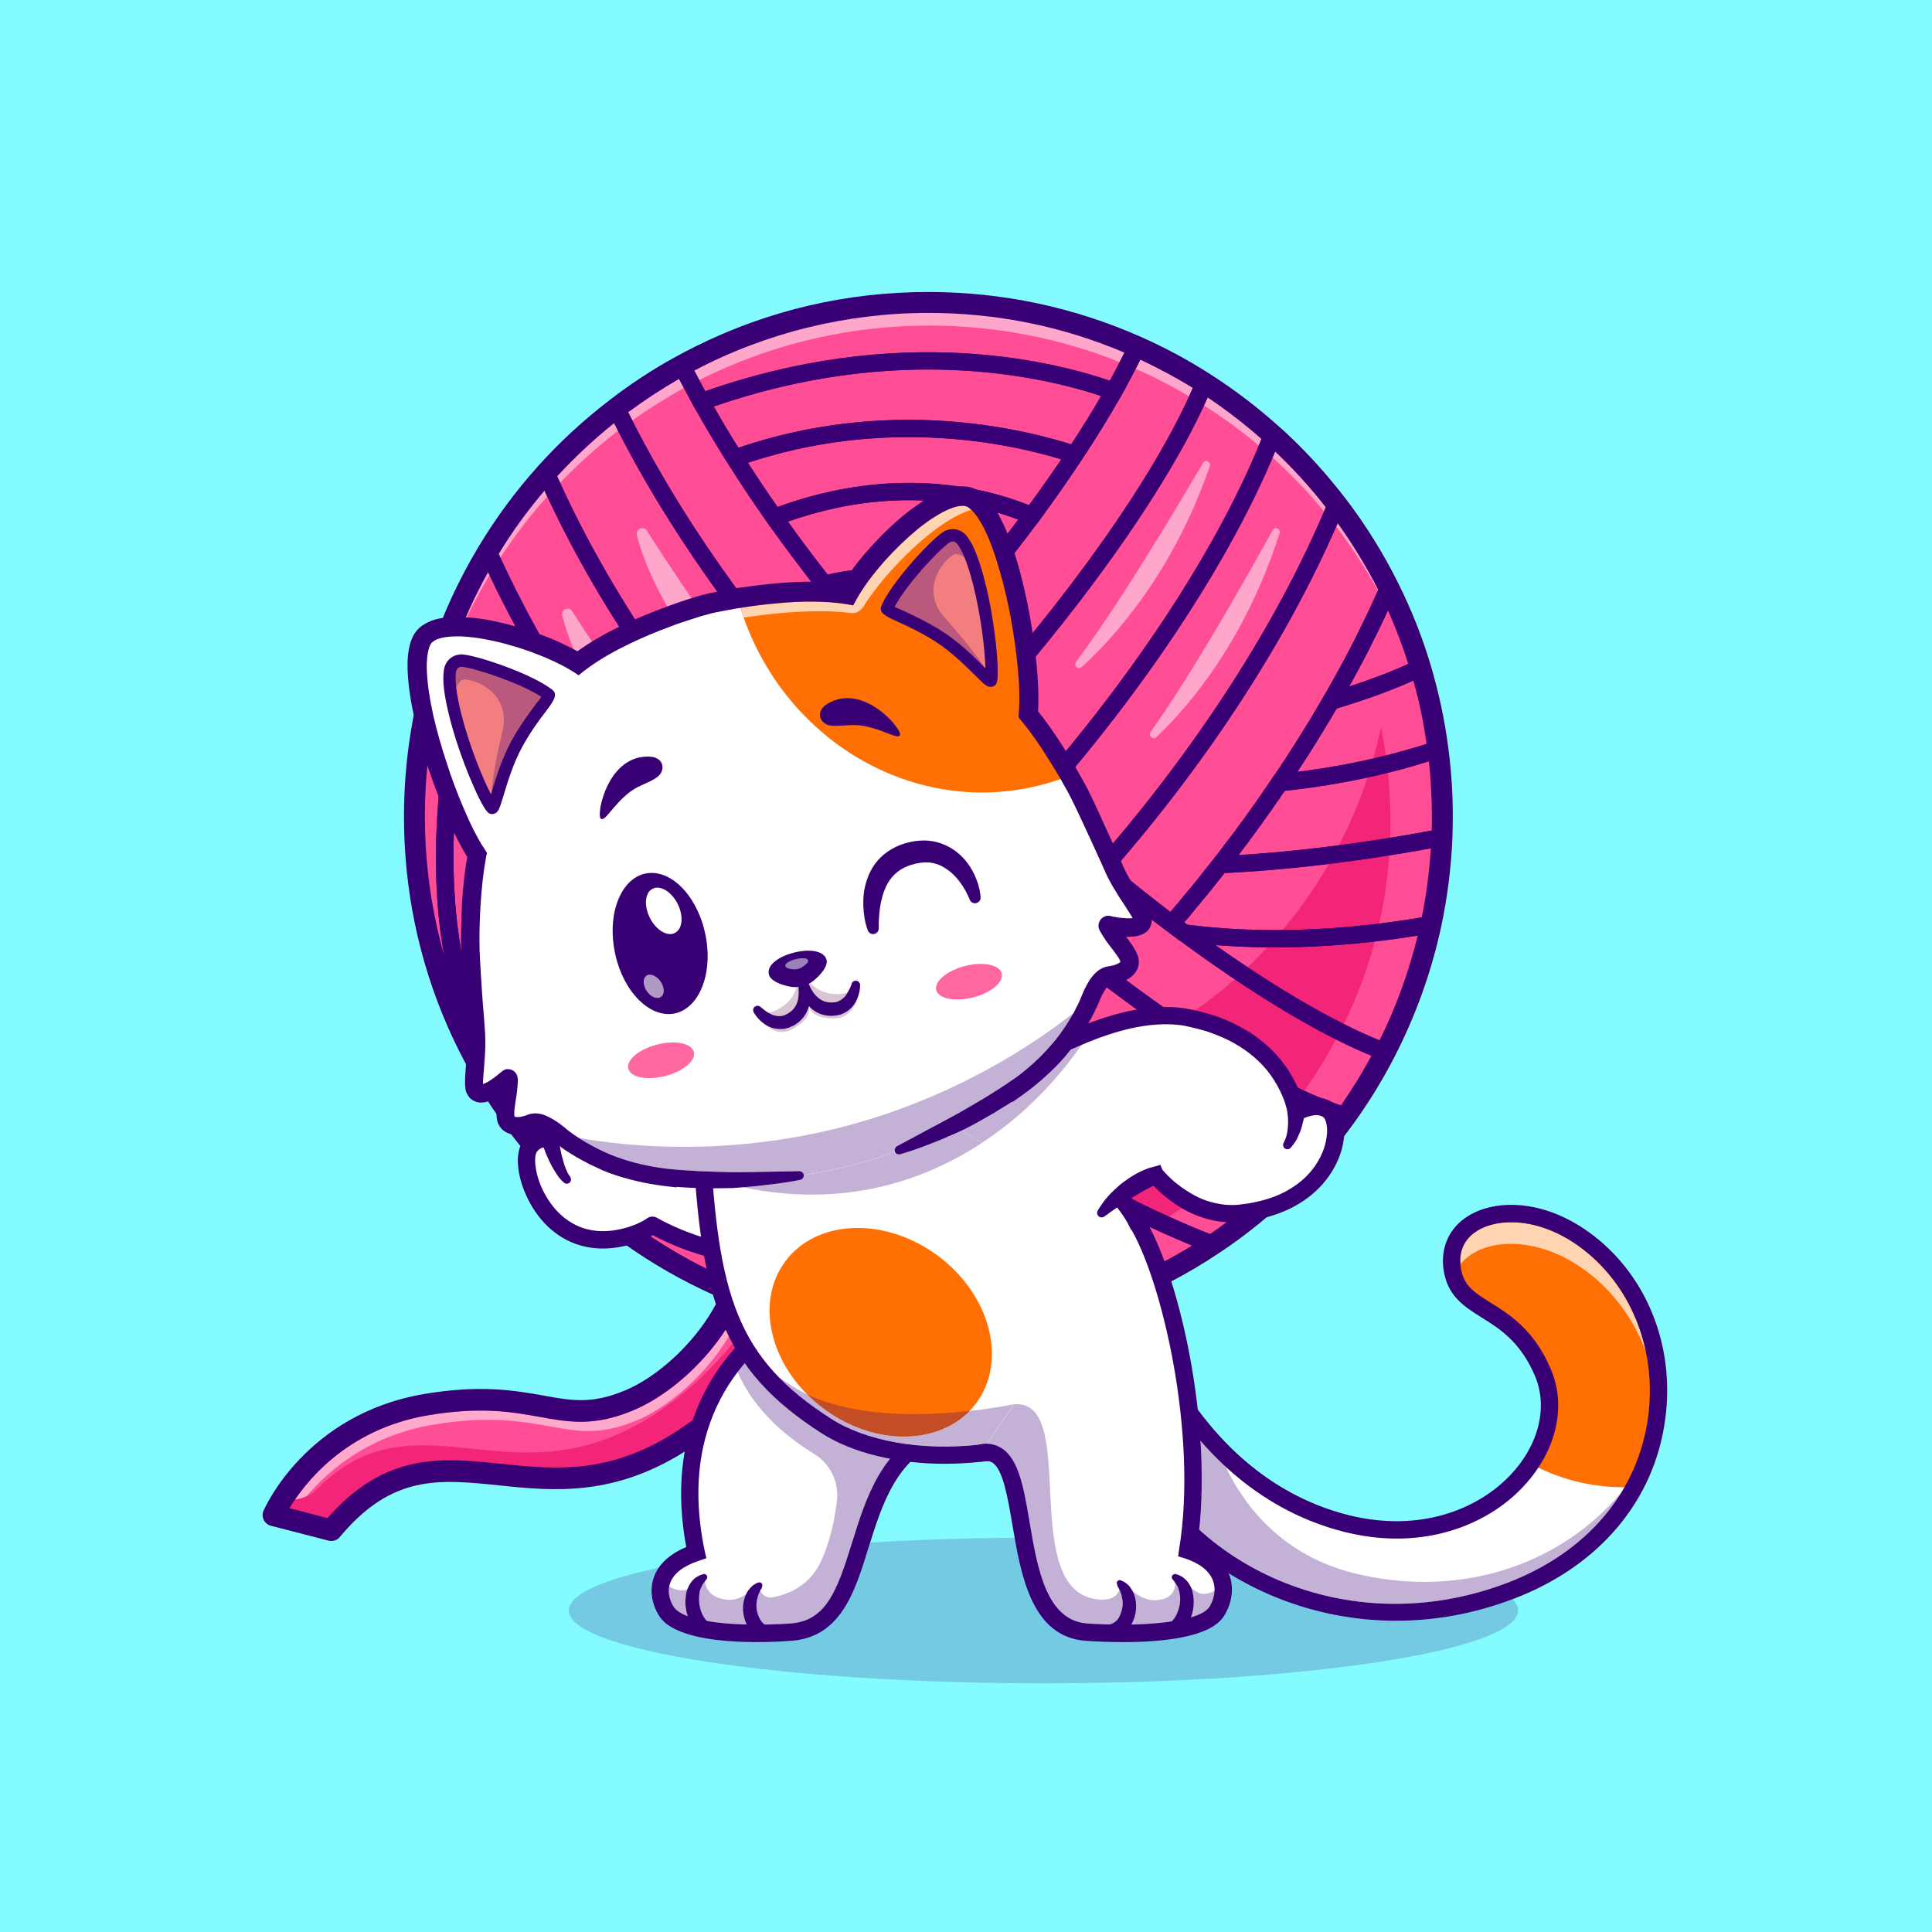 <?xml version="1.0" encoding="UTF-8"?>
<!DOCTYPE svg PUBLIC "-//W3C//DTD SVG 1.1//EN" "http://www.w3.org/Graphics/SVG/1.1/DTD/svg11.dtd">
<!-- Creator: CorelDRAW X8 -->
<svg xmlns="http://www.w3.org/2000/svg" xml:space="preserve" width="91.44mm" height="91.44mm" version="1.1" style="shape-rendering:geometricPrecision; text-rendering:geometricPrecision; image-rendering:optimizeQuality; fill-rule:evenodd; clip-rule:evenodd"
viewBox="0 0 9144 9144"
 xmlns:xlink="http://www.w3.org/1999/xlink">
 <defs>
  <style type="text/css">
   <![CDATA[
    .fil10 {fill:none;fill-rule:nonzero}
    .fil6 {fill:#390075;fill-rule:nonzero}
    .fil23 {fill:#628CC2;fill-rule:nonzero}
    .fil16 {fill:#6B184E;fill-rule:nonzero}
    .fil24 {fill:#6DAFD5;fill-rule:nonzero}
    .fil1 {fill:#74C9E3;fill-rule:nonzero}
    .fil0 {fill:#83FBFF;fill-rule:nonzero}
    .fil11 {fill:#9742CE;fill-rule:nonzero}
    .fil25 {fill:#997CB8;fill-rule:nonzero}
    .fil15 {fill:#9C80BA;fill-rule:nonzero}
    .fil26 {fill:#B199C5;fill-rule:nonzero}
    .fil19 {fill:#BA587D;fill-rule:nonzero}
    .fil22 {fill:#BE9AB2;fill-rule:nonzero}
    .fil13 {fill:#C1FDFF;fill-rule:nonzero}
    .fil17 {fill:#C34D25;fill-rule:nonzero}
    .fil3 {fill:#C3B2D5;fill-rule:nonzero}
    .fil12 {fill:#CBA1E7;fill-rule:nonzero}
    .fil21 {fill:#DAC5D3;fill-rule:nonzero}
    .fil9 {fill:#F22579;fill-rule:nonzero}
    .fil18 {fill:#F27E80;fill-rule:nonzero}
    .fil7 {fill:#FF4D96;fill-rule:nonzero}
    .fil20 {fill:#FF67A0;fill-rule:nonzero}
    .fil4 {fill:#FF6F03;fill-rule:nonzero}
    .fil14 {fill:#FFA6CB;fill-rule:nonzero}
    .fil8 {fill:#FFAACD;fill-rule:nonzero}
    .fil5 {fill:#FFD4B3;fill-rule:nonzero}
    .fil2 {fill:white;fill-rule:nonzero}
   ]]>
  </style>
 </defs>
 <g id="Camada_x0020_1">
  <polygon class="fil0" points="0,9144 9144,9144 9144,0 0,0 "/>
  <path class="fil1" d="M4938 7967c-1241,0 -2246,-155 -2246,-345 0,-75 158,-145 426,-202 -11,16 -18,31 -23,44 -21,58 -12,125 24,183 64,103 288,125 464,125 63,0 119,-3 160,-6 236,-16 303,-231 367,-439 3,-9 6,-17 8,-26 227,-14 471,-22 726,-23 2,13 5,26 7,40 38,200 100,394 293,407 32,2 93,5 164,5 53,0 112,-1 169,-6 126,-11 246,-38 283,-99 12,-21 21,-43 26,-66 17,-85 -25,-177 -164,-222 2,-10 3,-21 5,-32 117,105 257,192 412,255 182,74 375,111 569,111 185,0 372,-34 551,-101 17,17 26,34 26,52 0,190 -1006,345 -2247,345z"/>
  <path class="fil2" d="M7804 6877c-18,55 -41,109 -69,161 -110,204 -301,383 -585,491 -761,291 -1561,-83 -1800,-680l-19 -505c31,-7 61,-14 89,-21 68,155 176,349 338,520 121,127 272,242 459,317 473,190 860,18 1027,-233 91,-136 117,-296 58,-433 -142,-328 -394,-270 -428,-487 -42,-259 313,-363 621,-143 307,220 429,638 309,1013z"/>
  <path class="fil3" d="M6604 7591c-384,0 -730,-155 -966,-387 12,-142 10,-292 -2,-440 48,60 102,120 164,176 94,196 272,420 605,505 113,28 226,42 336,42 365,0 703,-151 933,-424 -115,188 -300,337 -539,428 -180,69 -359,100 -531,100z"/>
  <path class="fil4" d="M7735 7038c-16,1 -33,1 -49,1 -160,0 -311,-40 -442,-112 91,-136 117,-296 58,-433 -142,-328 -394,-270 -428,-487 -42,-259 313,-363 621,-143 352,253 461,765 240,1174z"/>
  <path class="fil5" d="M7789 6395c-58,-154 -158,-291 -294,-388 -116,-83 -239,-120 -344,-120 -103,0 -190,35 -239,97 -8,-85 39,-134 80,-159 40,-25 95,-40 160,-40 94,0 207,32 319,112 165,119 276,297 318,498z"/>
  <path class="fil6" d="M6608 7671c-194,0 -387,-37 -569,-111 -340,-138 -605,-391 -727,-696 -8,-21 2,-44 23,-53 21,-8 45,2 53,23 222,555 977,951 1747,657 377,-144 620,-432 666,-789 41,-321 -85,-629 -330,-805 -190,-136 -381,-133 -479,-72 -44,27 -93,80 -78,176 13,85 65,117 142,165 91,57 204,128 283,312 79,182 25,400 -140,569 -187,192 -547,332 -997,151 -375,-151 -606,-455 -733,-684 -138,-247 -187,-456 -189,-465 -5,-22 9,-44 31,-49 22,-5 44,9 49,31 2,8 197,819 872,1091 413,166 740,40 909,-133 141,-144 188,-328 123,-479 -69,-160 -166,-221 -251,-274 -83,-52 -161,-101 -180,-222 -17,-108 25,-203 116,-259 124,-77 348,-83 570,76 269,193 409,531 363,881 -50,389 -312,700 -718,855 -180,69 -369,104 -556,104z"/>
  <path class="fil7" d="M4025 5563c0,0 -132,816 -787,1248 -334,221 -612,195 -865,169 -285,-29 -538,-59 -804,262l0 0 -275 -71c0,0 186,-431 720,-522 247,-42 400,-20 525,3 147,26 257,52 439,-24 241,-101 587,-456 530,-804l517 -261z"/>
  <path class="fil8" d="M1396 7098c85,-126 278,-339 627,-399 98,-17 181,-23 252,-23 113,0 199,16 279,30 66,12 128,23 194,23 73,0 152,-13 249,-54 151,-62 323,-205 438,-382 5,11 10,22 15,32 -111,186 -292,338 -437,398 -89,37 -161,50 -229,50 -70,0 -135,-14 -209,-27 -74,-13 -157,-26 -264,-26 -74,0 -160,6 -261,23 -300,51 -490,210 -599,339 -18,8 -36,13 -55,16z"/>
  <path class="fil9" d="M4025 5563c0,0 -132,816 -787,1248 -334,221 -612,195 -865,169 -285,-29 -538,-59 -805,262l-274 -71c0,0 14,-31 43,-77 55,14 121,-4 163,-46 243,-244 478,-217 739,-191 254,27 532,53 866,-168 442,-292 646,-758 732,-1031l188 -95z"/>
  <path class="fil6" d="M1569 7293c-5,0 -9,0 -13,-1l-275 -71c-14,-4 -26,-14 -33,-28 -6,-13 -7,-29 -1,-42 8,-19 204,-458 759,-553 271,-46 435,-16 566,7 132,24 228,42 386,-24 238,-99 551,-440 500,-749 -5,-27 14,-54 42,-58 28,-5 54,14 59,42 59,362 -287,745 -562,859 -185,78 -305,56 -443,31 -130,-23 -277,-50 -531,-7 -390,67 -585,326 -653,439l180 47c274,-313 540,-286 820,-257 254,26 517,54 840,-159 629,-416 764,-1207 765,-1215 4,-27 31,-47 59,-42 27,5 46,31 42,59 -2,8 -36,213 -152,474 -108,242 -309,579 -658,809 -353,233 -647,203 -906,176 -283,-29 -505,-52 -752,245 -10,12 -24,18 -39,18z"/>
  <line class="fil10" x1="3028" y1="5848" x2="3028" y2= "5848" />
  <line class="fil10" x1="3028" y1="5848" x2="3028" y2= "5848" />
  <path class="fil11" d="M5218 4112c111,92 220,179 327,260 14,-16 28,-32 42,-48 1,-1 1,-2 2,-3 14,-16 28,-33 41,-49 50,-59 98,-119 145,-180 1,-1 2,-3 4,-5l23 -30c7,-9 14,-18 21,-27 11,-15 22,-29 33,-44 8,-11 17,-22 25,-33 4,-5 7,-10 11,-15 7,-9 14,-19 21,-28 6,-9 13,-18 19,-27 6,-9 12,-17 18,-25 5,-7 9,-13 14,-19 8,-12 16,-24 24,-35 2,-3 4,-5 6,-8 10,-14 19,-28 29,-42 1,-1 2,-3 3,-5 11,-15 21,-30 31,-45 11,-16 22,-32 33,-49 22,-32 43,-65 64,-97 8,-14 17,-27 25,-41 22,-34 43,-69 64,-103 9,-15 18,-30 26,-45 10,-17 20,-34 30,-51 53,-90 101,-180 146,-268 6,-11 11,-22 17,-33 5,-11 11,-21 16,-32 32,-66 62,-130 90,-194 -69,-140 -152,-273 -246,-397 -219,528 -597,1141 -1104,1718z"/>
  <path class="fil11" d="M5604 4416c363,269 695,465 945,560 96,-187 169,-388 214,-599 -531,93 -937,68 -1159,39z"/>
  <path class="fil11" d="M5545 4372c20,15 39,29 59,44 222,29 628,54 1159,-39 29,-133 47,-271 53,-411 -475,89 -840,117 -1041,126 -47,61 -95,121 -145,180 -13,16 -27,33 -41,49 -1,1 -1,2 -2,3 -14,16 -28,32 -42,48z"/>
  <path class="fil11" d="M5775 4092c201,-9 566,-37 1041,-126 1,-34 2,-68 2,-102 0,-107 -7,-212 -20,-315 -165,55 -418,122 -741,155 -10,15 -20,30 -31,45 -1,2 -2,4 -3,5 -10,14 -19,28 -29,42 -2,3 -4,5 -6,8 -8,11 -16,23 -24,35 -5,6 -9,12 -14,19 -6,8 -12,16 -18,25 -6,9 -13,18 -19,27 -7,9 -14,19 -21,28 -4,5 -7,10 -11,15 -8,11 -17,22 -25,33 -11,15 -22,29 -33,44 -7,9 -14,18 -21,27l-23 30c-2,2 -3,4 -4,5z"/>
  <path class="fil11" d="M6057 3704c323,-33 576,-100 741,-155 -18,-132 -45,-261 -83,-385 -90,44 -223,98 -416,154 -10,17 -20,34 -30,51 -8,15 -17,30 -26,45 -21,34 -42,69 -64,103 -8,14 -17,27 -25,41 -21,32 -42,65 -64,97 -11,17 -22,33 -33,49z"/>
  <path class="fil11" d="M6299 3318c193,-56 326,-110 416,-154 -39,-129 -88,-254 -147,-373 -28,64 -58,128 -90,194 -5,11 -11,21 -16,32 -6,11 -11,22 -17,33 -45,88 -93,178 -146,268z"/>
  <path class="fil11" d="M4878 3813c113,105 227,204 340,299 507,-577 885,-1190 1104,-1718 -91,-118 -192,-228 -303,-328 -194,497 -598,1137 -1141,1747z"/>
  <path class="fil11" d="M4527 3473c115,118 233,232 351,340 543,-610 947,-1250 1141,-1747 -100,-91 -208,-173 -322,-246 -172,417 -601,1039 -1170,1653z"/>
  <path class="fil11" d="M4261 3190c87,97 176,191 266,283 569,-614 998,-1236 1170,-1653 -101,-65 -208,-122 -319,-172 -31,64 -66,132 -106,204 -54,94 -115,195 -185,299 -62,94 -130,191 -203,291 -82,110 -170,223 -264,337 -112,136 -232,274 -359,411z"/>
  <path class="fil11" d="M3231 1737c28,55 57,110 88,165 947,-343 1690,-145 1953,-50 40,-72 75,-140 106,-204 -301,-133 -634,-208 -984,-208 -422,0 -818,108 -1163,297z"/>
  <path class="fil11" d="M3319 1902c50,89 103,178 158,267 732,-260 1383,-93 1610,-18 70,-104 131,-205 185,-299 -263,-95 -1006,-293 -1953,50z"/>
  <path class="fil11" d="M3477 2169c60,94 122,187 188,280l0 0c587,-225 1033,-89 1219,-7 73,-100 141,-197 203,-291 -227,-75 -878,-242 -1610,18z"/>
  <path class="fil11" d="M3665 2449c75,107 154,213 236,316 274,-70 559,-24 719,14 94,-114 182,-227 264,-337 -186,-82 -632,-218 -1219,7z"/>
  <path class="fil11" d="M3901 2765c115,146 236,288 360,425 127,-137 247,-275 359,-411 -160,-38 -445,-84 -719,-14z"/>
  <path class="fil11" d="M2589 2247c249,565 620,1096 1042,1564 86,96 175,190 266,281 119,119 240,233 362,341 117,103 234,200 351,292 115,91 230,176 344,256 416,290 814,502 1138,613 99,-97 189,-202 270,-314 -266,-82 -651,-304 -1076,-623 -108,-81 -219,-169 -331,-262 -113,-94 -228,-194 -342,-299 -119,-110 -238,-225 -356,-344 -90,-92 -178,-186 -266,-282 -425,-471 -809,-996 -1070,-1531 -120,92 -232,195 -332,308z"/>
  <path class="fil11" d="M2314 2619c248,548 588,1046 973,1484 85,97 173,192 262,283 118,119 238,233 360,342 115,102 232,199 349,291 116,91 234,177 350,258 391,268 777,475 1123,610 130,-86 251,-184 361,-293 -324,-111 -722,-323 -1138,-613 -114,-80 -229,-165 -344,-256 -117,-92 -234,-189 -351,-292 -122,-108 -243,-222 -362,-341 -91,-91 -180,-185 -266,-281 -422,-468 -793,-999 -1042,-1564 -103,114 -196,239 -275,372z"/>
  <path class="fil11" d="M2095 3094l0 0c30,61 62,121 95,180 72,131 149,259 230,384l0 0c80,121 163,239 250,353 90,120 184,235 281,347 85,97 172,192 261,283 115,119 233,232 352,340 114,102 229,199 345,291 117,93 235,181 353,263 12,8 23,16 35,24 133,92 266,176 396,253l0 0c206,121 407,223 598,305 155,-62 302,-139 440,-230 -346,-135 -732,-342 -1123,-610 -116,-81 -234,-167 -350,-258 -117,-92 -234,-189 -349,-291 -122,-109 -242,-223 -360,-342 -89,-91 -177,-186 -262,-283 -385,-438 -725,-936 -973,-1484 -89,149 -163,308 -219,475z"/>
  <path class="fil11" d="M2935 5800c129,98 268,183 416,253 14,-7 29,-13 43,-20 6,-2 11,-5 17,-7 13,-7 26,-13 39,-19 17,-8 33,-16 49,-23 0,-1 1,-1 1,-1 17,-8 33,-16 49,-24 13,-7 26,-13 39,-20 6,-3 11,-5 16,-8 15,-7 28,-15 43,-22l0 0c16,-9 32,-17 48,-26l0 0c13,-7 26,-14 39,-21 3,-2 6,-3 9,-5 1,-1 3,-2 4,-2 10,-6 20,-11 29,-17 11,-5 21,-11 31,-17 10,-5 20,-11 30,-17 6,-4 13,-7 20,-11 17,-10 33,-20 50,-30 2,-1 4,-2 7,-4 0,0 1,-1 2,-1 12,-7 23,-14 35,-21 23,-14 46,-29 69,-43 1,0 1,-1 2,-1 8,-5 16,-10 24,-15 5,-4 11,-7 16,-10 12,-8 25,-16 37,-24l0 0c2,-1 3,-2 5,-3 12,-8 24,-16 36,-24 2,-1 4,-2 5,-3 7,-4 13,-8 19,-13 1,-1 3,-2 5,-3 8,-5 16,-11 24,-16 2,-1 3,-2 5,-3 7,-5 14,-10 21,-15 14,-9 29,-19 43,-29 -118,-82 -236,-170 -353,-263 -305,205 -630,385 -974,528z"/>
  <path class="fil11" d="M4693 5812c19,139 42,312 61,450 187,-28 366,-77 537,-145 -191,-82 -392,-184 -598,-305z"/>
  <path class="fil11" d="M4297 5559l29 728c22,1 45,1 68,1 122,0 242,-9 360,-26l0 0c-19,-138 -42,-311 -61,-450l0 0c-130,-77 -263,-161 -396,-253z"/>
  <path class="fil11" d="M3858 6229c151,34 307,54 468,58l-29 -728c-12,-8 -23,-16 -35,-24 -14,10 -29,20 -43,29 -7,5 -14,10 -21,15 -2,1 -3,2 -5,3 -8,5 -16,11 -24,16 -2,1 -4,2 -5,3 -6,5 -12,9 -19,13 -1,1 -3,2 -5,3 -12,8 -24,16 -36,24 -2,1 -3,2 -5,3l0 0c-12,8 -25,16 -37,24 -5,3 -11,6 -16,10 -8,5 -16,10 -24,15 -1,0 -1,1 -2,1 -23,14 -46,29 -69,43 -12,7 -23,14 -35,21 -1,0 -2,1 -2,1l-56 470z"/>
  <path class="fil11" d="M3351 6053c160,76 330,136 507,176l56 -470c-3,2 -5,3 -7,4 -17,10 -33,20 -50,30 -7,4 -14,7 -20,11 -10,6 -20,12 -30,17 -10,6 -20,12 -31,17 -9,6 -19,11 -29,17 -1,0 -3,1 -4,2 -3,2 -6,3 -9,5 -13,7 -26,14 -39,21l0 0c-16,9 -32,17 -48,26l0 0c-15,7 -28,15 -43,22 -5,3 -10,5 -16,8 -13,7 -26,13 -39,20 -16,8 -32,16 -49,24 0,0 -1,0 -1,1 -16,7 -32,15 -49,23 -13,6 -26,12 -39,19 -6,2 -11,5 -17,7 -14,7 -29,13 -43,20z"/>
  <path class="fil11" d="M2343 5157c78,124 167,240 266,347 331,-136 652,-316 955,-523 -119,-108 -237,-221 -352,-340 -282,201 -574,378 -869,516z"/>
  <path class="fil11" d="M3564 4981c-303,207 -624,387 -955,523 99,108 208,207 325,296l1 0c344,-143 669,-323 974,-528 -116,-92 -231,-189 -345,-291z"/>
  <path class="fil11" d="M2171 4833c49,113 107,221 172,324 295,-138 587,-315 869,-516 -89,-91 -176,-186 -261,-283 -86,61 -172,120 -260,177 -87,56 -175,110 -264,161l0 0c-68,39 -135,76 -203,111 -18,9 -35,17 -53,26z"/>
  <path class="fil11" d="M2691 4535c88,-57 174,-116 260,-177 -97,-112 -191,-227 -281,-347 -5,188 8,381 21,524z"/>
  <path class="fil11" d="M1970 3864c0,345 72,673 201,969 18,-9 35,-17 53,-26 -77,-195 -206,-684 -34,-1533 -33,-59 -65,-119 -95,-180 -81,242 -125,501 -125,770z"/>
  <path class="fil11" d="M2921 1939c261,535 645,1060 1070,1531 88,96 176,190 266,282 118,119 237,234 356,344 114,105 229,205 342,299 112,93 223,181 331,262 425,319 810,541 1076,623 69,-97 132,-198 187,-304 -250,-95 -582,-291 -945,-560 -20,-15 -39,-29 -59,-44 -107,-81 -216,-168 -327,-260 -113,-95 -227,-194 -340,-299 -118,-108 -236,-222 -351,-340 -90,-92 -179,-186 -266,-283 -124,-137 -245,-279 -360,-425 -82,-103 -161,-209 -236,-316l0 0c-66,-93 -128,-186 -188,-280 -55,-89 -108,-178 -158,-267 -31,-55 -60,-110 -88,-165 -109,59 -212,127 -310,202z"/>
  <path class="fil11" d="M2427 4696c89,-51 177,-105 264,-161 -13,-143 -26,-336 -21,-524 -87,-114 -170,-232 -250,-353 -30,224 -58,598 7,1038z"/>
  <path class="fil11" d="M2224 4807c68,-35 135,-72 203,-111l0 0c-65,-440 -37,-814 -7,-1038l0 0c-81,-125 -158,-253 -230,-384 -172,849 -43,1338 34,1533z"/>
  <path class="fil7" d="M1970 3864c0,345 72,672 201,969 49,113 107,221 172,324 78,124 167,240 266,347 99,108 208,207 325,296l1 0c129,97 268,182 416,253 160,76 330,136 507,176 151,34 307,54 468,58 22,1 45,1 68,1 122,0 242,-9 360,-26l0 0c187,-28 366,-77 537,-145 155,-62 302,-139 440,-230 130,-86 251,-184 361,-293 99,-97 189,-202 270,-314 69,-96 132,-198 187,-304 96,-187 169,-388 214,-599 29,-133 47,-271 53,-411 1,-34 2,-68 2,-102 0,-106 -7,-212 -20,-315 -18,-132 -45,-261 -83,-385 -39,-129 -88,-254 -147,-373 -69,-140 -152,-273 -247,-396 -20,-28 -42,-54 -63,-81 -66,-79 -138,-154 -213,-225 -9,-7 -17,-15 -26,-23 -100,-91 -208,-173 -322,-246 -2,-1 -5,-3 -7,-4 -99,-63 -204,-120 -312,-168 -301,-133 -634,-208 -984,-208 -388,0 -754,91 -1079,253 -28,14 -56,29 -84,44 -109,60 -212,127 -310,202 -120,92 -232,195 -332,308 -103,114 -196,239 -275,372 -89,149 -163,308 -219,475 -41,121 -72,246 -93,375 -21,129 -32,261 -32,395z"/>
  <path class="fil6" d="M4394 1382c-388,0 -760,87 -1105,259 -30,15 -59,30 -86,45 -111,60 -217,130 -317,207 -123,94 -238,200 -341,315 -106,118 -200,246 -281,381 -92,154 -168,317 -224,486 -42,125 -74,254 -95,384 -22,134 -33,270 -33,405 0,345 69,679 206,993 50,114 109,225 176,331 79,126 171,246 272,355 102,111 214,213 333,303 1,1 2,2 3,2 132,100 275,186 424,257 165,80 340,140 519,180 156,36 317,56 479,60 22,1 45,1 70,1 123,0 247,-9 368,-27 2,0 3,0 4,0 187,-28 371,-78 546,-148 158,-63 310,-142 451,-236 132,-87 257,-188 370,-300 101,-99 194,-207 276,-321 72,-100 136,-205 191,-312 100,-194 174,-400 220,-612 30,-139 48,-281 54,-422 1,-36 2,-70 2,-104 0,-108 -7,-216 -21,-322 -17,-134 -46,-267 -84,-395 -39,-131 -90,-259 -151,-382 -70,-142 -155,-279 -252,-406 -21,-27 -43,-55 -66,-82 -67,-81 -140,-158 -217,-230 -9,-8 -17,-16 -27,-24 -103,-93 -214,-178 -330,-252l-1 -1c-2,-1 -5,-3 -7,-4 -101,-65 -209,-122 -319,-171 -318,-141 -657,-213 -1007,-213zm0 58c350,0 683,75 984,208 108,48 213,105 312,168 2,1 5,3 7,4 114,73 222,155 322,246 9,8 17,16 26,23 75,71 147,146 213,225 21,27 43,53 63,81 95,123 178,256 247,396 59,119 108,244 147,373 38,124 65,253 83,385 13,103 20,209 20,315 0,34 -1,68 -2,102 -6,140 -24,278 -53,411 -45,211 -118,412 -214,599 -55,106 -118,208 -187,304 -81,112 -171,217 -270,314 -110,109 -231,207 -361,293 -138,91 -285,168 -440,230 -171,68 -350,117 -537,145l0 0c-118,17 -238,26 -360,26 -23,0 -46,0 -68,-1 -161,-4 -317,-24 -468,-58 -177,-40 -347,-100 -507,-176 -148,-71 -287,-156 -416,-253l-1 0c-117,-89 -226,-188 -325,-296 -99,-107 -188,-223 -266,-347 -65,-103 -123,-211 -172,-324 -129,-297 -201,-624 -201,-969 0,-134 11,-266 32,-395 21,-129 52,-254 93,-375 56,-167 130,-326 219,-475 79,-133 172,-258 275,-372 100,-113 212,-216 332,-308 98,-75 201,-142 310,-202 28,-15 56,-30 84,-44 325,-162 691,-253 1079,-253z"/>
  <path class="fil12" d="M3267 1718l0 0c2,-2 5,-3 7,-4 14,-7 27,-14 41,-21 -16,8 -32,16 -48,25z"/>
  <path class="fil13" d="M4960 1507c-5,-2 -11,-3 -17,-4 -177,-41 -360,-63 -549,-63l0 0c193,0 381,23 561,66 2,0 4,0 5,1z"/>
  <path class="fil12" d="M5299 1615c-115,-46 -234,-84 -356,-112 6,1 12,2 17,4 88,21 174,46 257,77 28,10 55,20 82,31z"/>
  <path class="fil14" d="M2209 2922c-1,0 -3,0 -4,-1 31,-72 66,-144 105,-213 2,5 4,9 7,14 -39,65 -75,131 -108,200zm159 -283c0,0 0,0 0,-1 0,0 0,0 -1,0 0,-1 0,-2 -1,-3 0,0 0,0 0,0 0,-1 -1,-2 -1,-3 0,0 0,0 0,0 -1,-1 -1,-2 -1,-3 0,0 -1,0 -1,0 -1,-2 -2,-5 -3,-7 64,-106 137,-206 217,-300 5,9 9,18 13,28 -81,91 -155,187 -222,289zm283 -354c-5,-10 -10,-20 -14,-31 83,-90 174,-175 270,-252 6,13 12,25 18,37 0,0 0,0 0,0 -97,75 -189,157 -274,246zm341 -295c-6,-13 -13,-26 -19,-39 77,-57 158,-110 241,-158 7,15 15,29 23,44 -1,0 -1,0 -2,0 -84,47 -165,98 -243,153zm317 -191c-14,-27 -28,-54 -42,-81l0 0c16,-9 32,-17 48,-25l0 0c325,-162 691,-253 1079,-253 189,0 372,22 549,63 122,28 241,66 356,112 14,5 27,11 41,17 -13,26 -26,54 -41,82 -278,-112 -582,-173 -901,-173 -387,0 -754,91 -1079,253 -3,1 -6,3 -10,5z"/>
  <path class="fil13" d="M6798 3553c0,0 0,0 0,0 0,0 0,0 0,0zm0 -1c0,-1 0,-2 0,-3 -4,-28 -8,-55 -13,-83 2,13 4,25 6,37 2,15 5,31 7,46 0,1 0,2 0,3z"/>
  <path class="fil12" d="M6549 2753c-37,-71 -78,-141 -121,-208 38,58 73,118 106,180 5,9 10,19 15,28z"/>
  <path class="fil14" d="M6817 3803c-4,-52 -9,-103 -15,-153 -17,-132 -45,-261 -83,-386 -38,-129 -88,-253 -147,-372 -69,-141 -152,-274 -246,-397 -1,-1 -1,-1 -2,-2 9,-20 18,-40 26,-60 27,36 53,74 78,112 43,67 84,137 121,208 6,13 13,26 19,38 29,60 57,121 81,183 25,62 47,125 66,190 9,30 18,60 25,90 18,70 34,141 45,212 5,28 9,55 13,83 0,1 0,2 0,3 0,0 0,0 0,1 0,0 0,0 0,0 11,82 17,166 19,250zm-551 -1383c-1,-2 -3,-3 -4,-5 -66,-80 -137,-155 -213,-225 -8,-8 -17,-16 -25,-23 0,-1 -1,-1 -1,-1 4,-10 8,-20 12,-29 87,82 167,170 240,264 -3,6 -6,13 -9,19zm-308 -311c-81,-68 -167,-131 -257,-188 -1,-1 -1,-2 -2,-2 5,-13 11,-26 17,-38 89,60 174,125 255,197 -4,10 -9,21 -13,31zm-330 -233c-79,-47 -161,-90 -246,-127 -2,-1 -5,-2 -7,-3 8,-15 15,-30 22,-44 85,40 169,85 249,134 -6,13 -12,26 -18,40z"/>
  <path class="fil15" d="M6791 3503c-2,-12 -4,-24 -6,-37 -11,-71 -27,-142 -45,-212 21,82 39,165 51,249zm-142 -529c-24,-62 -52,-123 -81,-183 -6,-12 -13,-25 -19,-38 -5,-9 -10,-19 -15,-28 12,22 23,44 34,66 29,60 57,121 81,183zm-3382 -1256l0 0c2,-2 5,-3 7,-4 -2,1 -5,2 -7,4zm1950 -134c-83,-31 -169,-56 -257,-77 -1,-1 -3,-1 -5,-1 90,21 177,47 262,78z"/>
  <path class="fil9" d="M2206 3889c0,311 65,606 182,874 44,102 96,199 155,292 71,112 151,217 240,313 89,98 188,187 294,267l0 0c117,89 242,165 375,229 145,69 298,122 458,158 137,31 278,49 423,53 20,1 40,1 61,1 110,0 219,-8 325,-24l0 0c168,-25 331,-69 484,-131 140,-55 273,-125 397,-207 118,-78 227,-166 327,-264 88,-88 170,-183 243,-284 62,-87 119,-179 168,-275 87,-168 153,-349 194,-539 26,-121 42,-245 47,-372 2,-30 2,-61 2,-91 0,-97 -6,-192 -18,-285 -7,-54 -16,-108 -27,-162 -1,6 -3,12 -4,17 -41,191 -107,372 -194,540 -49,96 -106,188 -168,275 -73,101 -155,196 -243,283 -100,98 -209,186 -327,264 -124,82 -257,152 -397,208 -153,61 -316,106 -484,131l0 0c-106,15 -215,24 -325,24 -21,0 -41,-1 -61,-1 -145,-4 -286,-22 -423,-53 -160,-36 -313,-90 -458,-159 -133,-63 -258,-140 -375,-228l0 0c-106,-80 -205,-170 -294,-267 -89,-97 -169,-202 -240,-313 -59,-93 -111,-191 -155,-292 -59,-136 -105,-280 -136,-428 -30,144 -46,293 -46,446z"/>
  <path class="fil6" d="M5277 4107c87,73 175,143 262,209 6,-6 11,-12 16,-19l3 -3c14,-16 27,-32 40,-48 49,-58 98,-119 145,-179l27 -35c7,-9 13,-18 20,-27 11,-14 22,-29 33,-43 9,-11 17,-22 25,-33 4,-6 7,-10 11,-15 5,-7 10,-13 14,-20l7 -8c6,-9 13,-18 19,-27l7 -10c4,-5 7,-10 11,-15 5,-6 9,-13 13,-19 9,-12 17,-23 25,-35 2,-2 4,-5 5,-7 10,-15 20,-28 29,-42 1,-2 2,-3 3,-4l1 -1c10,-15 20,-30 30,-45 11,-16 22,-32 33,-48 24,-36 44,-68 63,-97l26 -41c21,-34 42,-68 63,-102 9,-15 17,-30 26,-44 10,-17 20,-34 30,-51 52,-90 101,-180 145,-266 5,-11 11,-22 16,-33l3 -5c4,-9 9,-18 13,-27 29,-59 57,-118 82,-175 -56,-110 -120,-215 -192,-316 -232,538 -604,1113 -1054,1631zm274 321l-30 -23c-109,-82 -219,-170 -329,-262l-32 -27 27 -31c476,-542 866,-1147 1097,-1706l27 -66 43 57c96,125 181,261 251,403l8 17 -7 18c-28,63 -59,129 -91,195 -5,9 -9,18 -14,27l-3 6c-5,11 -11,22 -16,33 -45,88 -95,179 -147,270 -10,17 -20,34 -30,51 -9,15 -18,30 -27,45 -21,34 -42,69 -64,104l-26 41c-19,29 -40,61 -64,98 -11,16 -22,33 -33,49 -10,15 -20,30 -31,45 -1,2 -2,4 -3,6 -10,13 -20,27 -29,41 -2,3 -4,6 -6,9 -8,11 -16,23 -25,35 -4,6 -9,12 -14,19 -3,5 -7,10 -10,15l-7 10c-7,9 -14,18 -20,27l-7 9c-4,6 -9,13 -14,20 -4,4 -8,9 -11,15 -8,10 -17,22 -25,33 -11,15 -22,29 -34,44 -6,9 -13,18 -20,27l-28 36c-47,60 -96,121 -146,180 -13,17 -27,33 -40,49l-3 3c-14,16 -28,33 -42,49l-25 29z"/>
  <path class="fil6" d="M5752 4473c293,207 563,364 777,451 79,-158 139,-325 181,-496 -397,64 -723,64 -958,45zm816 554l-34 -13c-254,-97 -593,-298 -955,-566l-127 -94 157 21c241,32 636,52 1147,-38l60 -10 -13 59c-45,211 -119,416 -218,608l-17 33z"/>
  <path class="fil6" d="M5619 4376c238,31 619,49 1110,-34 22,-107 36,-217 43,-327 -429,78 -763,107 -976,117 -44,56 -89,112 -135,166 -13,17 -27,33 -40,49l-3 3c-4,5 -9,10 -13,15 5,4 10,8 14,11zm418 108c-177,0 -325,-13 -439,-28l-10 -1 -9 -6c-17,-13 -34,-26 -51,-39l-42 -32 28 -33c14,-16 28,-32 41,-48l3 -3c14,-16 27,-32 40,-48 49,-58 98,-119 145,-179l11 -15 19 0c217,-10 574,-40 1035,-127l51 -9 -2 51c-6,141 -24,282 -54,419l-5 27 -28 5c-280,49 -527,66 -733,66z"/>
  <path class="fil6" d="M6060 3772c-1,2 -2,4 -3,6 -10,13 -20,27 -29,41 -2,3 -4,6 -6,9 -8,11 -16,23 -25,35 -4,6 -9,12 -14,19 -3,5 -7,10 -10,15l-7 10c-7,9 -14,18 -20,27l-7 9c-4,6 -9,13 -14,20 -4,4 -8,9 -11,15 -8,10 -17,22 -25,33 -9,12 -18,24 -27,36 214,-13 525,-44 914,-116 1,-22 1,-45 1,-67 0,-87 -5,-174 -14,-261 -157,50 -391,109 -682,140 -7,10 -14,19 -21,29zm-372 365l82 -105c7,-9 13,-18 20,-27 11,-14 22,-29 33,-43 9,-11 17,-22 25,-33 4,-6 7,-10 11,-15 5,-7 10,-13 14,-20l7 -8c6,-9 13,-18 19,-27l7 -10c4,-5 7,-10 11,-15 5,-6 9,-13 13,-19 9,-12 17,-23 25,-35 2,-2 4,-5 5,-7 10,-15 20,-28 29,-42 1,-2 2,-3 3,-4l1 -1c10,-15 20,-30 30,-45l11 -16 19 -2c325,-33 577,-101 732,-153l47 -15 6 49c14,106 21,213 21,320 0,34 -1,68 -2,103l-2 33 -32 6c-466,87 -826,118 -1046,127l-89 4z"/>
  <path class="fil6" d="M6326 3353c-7,12 -14,25 -21,37 -9,15 -18,30 -27,45 -21,34 -42,69 -64,104l-26 41c-14,22 -30,47 -48,73 262,-32 471,-87 612,-132 -14,-101 -35,-202 -63,-300 -101,46 -222,90 -363,132zm-352 401l49 -73c11,-16 22,-32 33,-48 24,-36 44,-68 63,-97l26 -41c21,-34 42,-68 63,-102 9,-15 17,-30 26,-44 10,-17 20,-34 30,-51l8 -14 16 -5c163,-48 301,-99 409,-152l43 -21 14 46c39,128 67,259 84,392l4 33 -32 11c-158,53 -416,123 -749,157l-87 9z"/>
  <path class="fil6" d="M6569 2889c-17,38 -36,76 -54,114 -5,9 -9,18 -14,27l-3 6c-5,11 -11,22 -16,33 -30,59 -63,119 -96,180 106,-35 200,-70 279,-107 -27,-86 -59,-170 -96,-253zm-357 498l52 -89c52,-90 101,-180 145,-266 5,-11 11,-22 16,-33l3 -5c4,-9 9,-18 13,-27 32,-65 62,-130 89,-192l36 -81 39 79c60,122 110,249 149,379l10 34 -31 15c-112,54 -254,107 -422,157l-99 29z"/>
  <path class="fil6" d="M4935 3810c91,83 185,165 279,245 458,-527 833,-1112 1061,-1654 -73,-94 -153,-182 -240,-264 -211,511 -608,1116 -1100,1673zm288 359l-31 -26c-115,-96 -230,-197 -342,-300l-30 -27 27 -30c516,-579 929,-1211 1134,-1735l22 -55 44 40c112,101 216,214 307,334l14 18 -9 22c-234,567 -628,1181 -1110,1729l-26 30z"/>
  <path class="fil6" d="M4583 3472c95,96 193,191 292,282 494,-560 891,-1167 1096,-1676 -81,-72 -166,-137 -255,-197 -190,430 -618,1032 -1133,1591zm297 399l-30 -28c-120,-110 -238,-225 -353,-341l-27 -28 27 -29c539,-581 984,-1209 1162,-1641l19 -45 41 27c116,73 226,157 328,250l21 19 -10 26c-209,532 -628,1173 -1150,1759l-28 31z"/>
  <path class="fil6" d="M4316 3191c67,74 138,148 210,223 513,-558 937,-1156 1120,-1578 -80,-49 -164,-94 -249,-134 -26,53 -56,110 -90,170 -54,96 -116,197 -186,302 -62,95 -131,193 -204,292 -83,111 -172,226 -266,340 -105,128 -218,257 -335,385zm211 341l-30 -30c-92,-95 -182,-190 -267,-284l-25 -28 26 -27c125,-136 245,-273 357,-410 93,-112 181,-225 263,-336 72,-97 140,-195 202,-288 68,-103 130,-203 183,-297 40,-72 75,-139 105,-201l17 -36 36 16c112,50 222,108 325,175l29 18 -13 32c-182,439 -633,1077 -1178,1665l-30 31z"/>
  <path class="fil6" d="M3286 1754c17,33 34,65 52,98 903,-317 1617,-151 1915,-50 25,-47 48,-91 69,-133 -294,-125 -606,-188 -928,-188 -386,0 -769,94 -1108,273zm14 198l-17 -30c-30,-55 -60,-111 -89,-166l-18 -36 35 -19c361,-197 769,-302 1183,-302 348,0 685,71 1000,212l38 17 -17 38c-31,63 -67,133 -108,206l-17 30 -32 -12c-270,-97 -996,-286 -1925,50l-33 12z"/>
  <path class="fil6" d="M3378 1924c37,65 76,130 117,195 695,-237 1312,-99 1575,-16 52,-79 99,-155 141,-229 -294,-97 -974,-247 -1833,50zm82 294l-17 -28c-57,-89 -110,-179 -160,-268l-23 -42 45 -17c954,-345 1703,-150 1980,-50l46 17 -24 42c-54,96 -116,197 -186,302l-17 26 -30 -10c-238,-79 -870,-236 -1583,17l-31 11z"/>
  <path class="fil6" d="M3540 2190c44,69 91,139 140,209 563,-205 1000,-85 1190,-8 54,-73 105,-146 153,-217 -263,-80 -837,-198 -1483,16zm1357 302l-30 -13c-163,-72 -605,-215 -1188,8l-7 3 -29 0 -12 -18c-67,-94 -130,-189 -188,-282l-28 -43 49 -17c736,-262 1390,-99 1636,-17l51 16 -30 45c-62,95 -131,193 -204,292l-20 26z"/>
  <path class="fil6" d="M4209 2688c157,0 299,24 395,46 75,-92 147,-184 215,-275 -186,-71 -581,-169 -1090,10 60,83 123,167 188,250 98,-22 198,-31 292,-31zm426 137l-25 -6c-146,-35 -430,-83 -699,-14l-25 7 -17 -21c-83,-106 -163,-213 -238,-319l-30 -43 49 -18c611,-234 1078,-83 1250,-7l47 21 -30 41c-83,111 -172,226 -266,340l-16 19z"/>
  <path class="fil6" d="M3974 2791c91,113 187,227 287,338 98,-107 194,-216 284,-324 -142,-29 -357,-55 -571,-14zm286 460l-30 -33c-126,-140 -248,-284 -361,-427l-39 -50 61 -15c286,-74 585,-23 738,14l64 15 -42 50c-113,138 -234,277 -360,413l-31 33z"/>
  <path class="fil6" d="M2637 2254c232,518 576,1033 1024,1529 84,94 173,188 265,280 116,116 237,230 361,339 113,100 230,198 348,291 114,90 229,175 342,254 393,274 784,486 1105,600 76,-77 148,-160 213,-246 -269,-95 -633,-310 -1034,-611 -109,-83 -221,-171 -332,-263 -115,-96 -231,-197 -344,-301 -123,-113 -243,-229 -357,-345 -92,-94 -182,-190 -267,-284 -455,-503 -810,-1006 -1054,-1495 -96,77 -187,162 -270,252zm3466 3387l-24 -8c-332,-114 -740,-334 -1148,-619 -115,-80 -232,-166 -347,-256 -119,-94 -237,-193 -352,-294 -125,-111 -247,-226 -364,-343 -93,-93 -183,-188 -268,-283 -460,-511 -813,-1041 -1049,-1575l-10 -24 17 -20c103,-114 216,-219 338,-313l40 -30 22 45c242,496 600,1008 1064,1521 84,94 173,188 265,281 113,116 232,231 353,342 113,103 227,204 342,299 109,91 220,179 328,260 415,312 803,537 1064,617l54 16 -33 47c-82,113 -174,221 -274,319l-18 18z"/>
  <path class="fil6" d="M2360 2622c232,506 554,995 957,1454 83,94 171,189 262,281 114,117 235,231 357,340 112,100 229,197 347,290 114,89 231,175 349,256 368,254 746,460 1094,598 102,-69 199,-147 290,-231 -320,-119 -703,-328 -1085,-596 -115,-80 -232,-166 -347,-256 -119,-94 -237,-193 -352,-294 -125,-111 -247,-226 -364,-343 -93,-93 -183,-188 -268,-283 -444,-492 -787,-1002 -1023,-1516 -80,94 -153,194 -217,300zm3376 3310l-20 -7c-359,-140 -750,-352 -1131,-615 -119,-82 -237,-169 -352,-259 -120,-93 -238,-192 -352,-293 -123,-110 -245,-225 -361,-343 -91,-94 -180,-189 -264,-285 -414,-471 -743,-973 -979,-1494l-9 -20 11 -18c80,-134 174,-262 279,-379l43 -47 25 58c232,526 580,1049 1035,1553 84,94 173,188 265,280 116,116 237,230 361,339 113,100 230,198 348,291 114,90 229,175 342,254 403,281 803,497 1129,608l62 22 -47 46c-113,111 -236,211 -368,298l-17 11z"/>
  <path class="fil6" d="M4734 5789c190,110 377,205 557,284 122,-50 239,-109 351,-178 -338,-139 -702,-340 -1057,-585 -119,-82 -237,-169 -352,-259 -120,-93 -238,-192 -352,-293 -123,-110 -245,-225 -361,-343 -91,-94 -180,-189 -264,-285 -395,-449 -713,-927 -946,-1422 -68,122 -126,251 -171,383 27,54 56,109 87,164 70,128 147,256 229,380l6 11c75,114 156,229 241,341 88,115 182,231 280,344 83,96 170,190 259,282 112,115 230,228 351,337 110,100 226,197 342,290 114,91 233,178 351,261l8 6c9,6 18,12 27,18 131,90 263,175 394,252l20 12zm556 372l-15 -6c-195,-84 -398,-187 -602,-308l-21 -12c-126,-74 -253,-156 -378,-242 -9,-6 -19,-13 -28,-19l-8 -6c-120,-83 -239,-172 -355,-264 -117,-94 -234,-192 -346,-293 -122,-110 -242,-225 -355,-341 -89,-93 -178,-189 -262,-285 -99,-115 -194,-232 -283,-349 -88,-117 -173,-236 -251,-356l-7 -10c-80,-123 -156,-250 -225,-376 -34,-61 -66,-122 -96,-182l-4 -8 0 -17 2 -6c56,-168 131,-331 223,-483l40 -67 32 71c233,513 558,1009 966,1474 83,94 171,189 262,281 114,117 235,231 357,340 112,100 229,197 347,290 114,89 231,175 349,256 375,259 761,468 1114,605l73 29 -66 44c-140,93 -291,172 -447,234l-16 6z"/>
  <path class="fil16" d="M4700 5937c12,92 25,191 38,280l1 10c119,-20 237,-50 351,-90 -128,-58 -258,-125 -390,-200zm-31 383l-13 -92c-15,-116 -34,-251 -49,-363l-11 -83 73 42c186,109 369,203 545,279l91 39 -92 36c-161,65 -331,111 -503,136l-41 6z"/>
  <path class="fil16" d="M4365 6247c9,0 19,0 29,0 105,0 210,-7 314,-20l-1 -5c-16,-122 -36,-264 -52,-385 -104,-62 -209,-128 -314,-198l24 608zm29 82c-25,0 -48,0 -69,-1l-38 -1 -34 -848 67 46c131,90 263,175 394,252l20 12 0 20c17,124 37,274 54,402l7 51 0 35 -35 5c-121,18 -244,27 -366,27z"/>
  <path class="fil16" d="M3903 6197c124,26 252,42 380,48l-26 -657c-5,3 -10,7 -15,10 -7,5 -14,10 -21,14 -2,2 -4,3 -6,4 -7,5 -15,11 -24,16l-5 4c-5,4 -12,8 -18,12 -2,1 -3,2 -5,3 -8,5 -15,10 -23,15l0 19 -29 0c-9,5 -18,11 -27,17 -5,4 -10,7 -16,10 -8,5 -16,11 -24,16l-1 0c-24,15 -47,29 -71,44 -7,4 -13,8 -20,12l-49 413zm466 132l-44 -1c-161,-4 -321,-24 -476,-59l-36 -8 62 -527 18 -10c1,-1 2,-1 3,-2 11,-7 23,-14 34,-20 23,-14 46,-28 68,-43l3 -1c7,-5 15,-10 23,-15 5,-3 11,-6 16,-10 6,-4 12,-8 18,-12l0 0 20 -12c0,0 0,0 1,-1l1 -1 1 0 1 -1c0,0 1,-1 2,-1l3 -2c10,-7 20,-13 30,-20 2,-1 4,-2 6,-4 6,-4 12,-7 18,-11l5 -4c8,-5 16,-11 24,-16 2,-1 3,-2 4,-3l1 -1c7,-4 14,-9 21,-13 14,-10 28,-20 42,-30l24 -16 31 22c9,6 18,12 27,18l17 12 32 792z"/>
  <path class="fil16" d="M3449 6053c121,52 246,94 374,125l40 -342c-2,2 -4,3 -6,4 -10,6 -20,11 -30,17l-6 3c-8,5 -16,9 -25,14l-43 24c-11,6 -22,12 -33,18l-8 8 -7 0c-12,7 -25,14 -38,20l-8 6 -2 0c-11,6 -23,11 -34,17l-16 8c-13,7 -26,14 -40,20 -16,9 -32,17 -49,25l-1 0c-16,8 -33,16 -49,24 -6,3 -13,6 -19,9zm444 226l-44 -10c-178,-40 -352,-101 -516,-179l-80 -38 81 -36c14,-7 29,-13 43,-20l28 -13c9,-4 18,-9 28,-13 16,-8 31,-15 47,-23 1,0 2,-1 3,-1 16,-8 32,-16 48,-24 13,-6 26,-13 39,-20l16 -8c14,-7 28,-14 42,-21l9 -5c11,-6 22,-12 33,-18l0 0 6 -3c2,-1 4,-3 7,-4l1 -1c10,-5 20,-10 30,-16l42 -23c9,-5 17,-10 25,-14l6 -3c9,-6 19,-11 29,-17 7,-4 14,-8 20,-12 17,-9 33,-19 50,-29l2 -1c0,0 1,-1 2,-2l74 -43 -71 597z"/>
  <path class="fil6" d="M2403 5174c65,99 137,193 217,281 292,-122 587,-283 878,-479 -100,-91 -198,-186 -291,-281 -272,192 -543,353 -804,479zm195 379l-20 -21c-100,-109 -191,-228 -270,-353l-24 -39 42 -20c279,-131 569,-304 862,-512l29 -20 24 25c112,115 230,228 351,337l38 35 -43 29c-318,219 -642,396 -963,528l-26 11z"/>
  <path class="fil16" d="M2679 5519c81,84 169,163 261,234 305,-128 607,-291 900,-484 -95,-76 -188,-156 -279,-236 -292,197 -589,361 -882,486zm264 322l-22 0 -11 -9c-119,-89 -231,-190 -332,-300l-39 -44 54 -22c315,-129 634,-304 948,-519l27 -18 24 21c110,100 226,197 342,290l44 35 -46 31c-318,214 -649,393 -982,532l-7 3z"/>
  <path class="fil6" d="M2225 4852c39,87 84,171 133,252 258,-123 523,-280 791,-469 -70,-72 -138,-147 -204,-222 -78,55 -156,107 -231,156 -82,53 -165,104 -246,151l0 0 -21 12c-69,40 -138,77 -204,111 -6,3 -12,6 -18,9zm103 357l-20 -30c-66,-105 -125,-216 -174,-329l-16 -36 35 -17c17,-9 35,-18 52,-27 61,-31 123,-65 187,-101l14 -8c87,-50 175,-104 263,-161 85,-54 172,-114 258,-176l31 -21 24 28c83,96 170,190 259,282l33 34 -38 28c-297,211 -592,386 -876,519l-32 15z"/>
  <path class="fil16" d="M2710 4131c2,120 9,237 16,332 55,-36 110,-74 165,-113 -62,-72 -123,-146 -181,-219zm-53 475l-6 -68c-13,-133 -27,-333 -22,-528l2 -117 71 94c88,115 182,231 280,344l30 34 -37 26c-88,63 -176,123 -261,178l-57 37z"/>
  <path class="fil6" d="M2104 3202c-62,214 -93,437 -93,662 0,225 31,445 91,657 -50,-271 -68,-677 45,-1240 -15,-27 -29,-53 -43,-79zm47 1687l-17 -39c-136,-312 -205,-643 -205,-986 0,-268 43,-531 127,-783l31 -93 44 88c30,58 62,119 95,179l7 13 -3 14c-173,853 -35,1340 32,1509l14 35 -33 17c-18,9 -36,18 -53,27l-39 19z"/>
  <path class="fil16" d="M3028 5899c-28,0 -51,-22 -51,-51 0,-28 23,-51 51,-51l0 0c29,0 52,23 52,51 0,29 -23,51 -52,51z"/>
  <path class="fil6" d="M2973 1951c241,487 594,988 1049,1491 84,94 173,188 265,281 113,116 232,231 353,342 113,103 227,204 342,299 109,91 220,179 328,260 400,301 775,521 1036,608 53,-76 101,-154 145,-235 -249,-102 -570,-296 -912,-549 -17,-12 -34,-25 -51,-38l-7 -5c-109,-82 -219,-170 -329,-262 -115,-96 -230,-197 -342,-300 -120,-110 -238,-225 -353,-341 -92,-95 -182,-190 -267,-284 -126,-140 -248,-284 -361,-427 -78,-100 -154,-201 -226,-301l0 0 -12 -18c-67,-94 -130,-189 -188,-282 -57,-89 -110,-179 -160,-268 -23,-43 -47,-86 -69,-129 -83,48 -164,101 -241,158zm3405 3377l-28 -9c-274,-84 -661,-308 -1089,-629 -109,-83 -221,-171 -332,-263 -115,-96 -231,-197 -344,-301 -123,-113 -243,-229 -357,-345 -92,-94 -182,-190 -267,-284 -469,-519 -832,-1037 -1077,-1540l-14 -30 26 -20c99,-77 205,-146 315,-206l37 -20 19 37c28,55 58,110 88,164 48,87 101,177 157,265 55,87 114,176 177,265l9 13c74,105 153,211 235,315 112,142 233,284 358,423 84,93 173,188 265,281 113,116 231,230 349,339 111,102 225,202 339,297 109,91 219,178 326,259l7 6c17,13 34,25 51,38 356,263 688,460 935,554l43 17 -21 40c-55,107 -119,211 -190,310l-17 24z"/>
  <path class="fil16" d="M3028 5899c-28,0 -51,-22 -51,-51 0,-28 23,-51 51,-51l0 0c29,0 52,23 52,51 0,29 -23,51 -52,51z"/>
  <path class="fil16" d="M2448 3773c-23,217 -33,516 11,857 63,-37 126,-76 189,-116 -11,-130 -23,-311 -20,-489 -62,-83 -123,-168 -180,-252zm-53 988l-9 -59c-64,-438 -39,-813 -6,-1050l15 -108 60 91c77,118 160,236 247,352l9 11 0 14c-5,191 9,387 21,519l2 24 -20 14c-89,58 -179,112 -267,163l-52 29z"/>
  <path class="fil6" d="M3017 5809c106,75 218,142 334,199 9,-4 17,-8 26,-12l28 -13c9,-4 18,-9 28,-13 16,-8 31,-15 47,-23 1,0 2,-1 3,-1 16,-8 32,-16 48,-24 13,-6 26,-13 39,-20l16 -8c14,-7 28,-14 42,-21l9 -5c11,-6 22,-12 33,-18l0 0 6 -3c2,-1 4,-3 7,-4l1 -1c10,-5 20,-10 30,-16l42 -23c9,-5 17,-10 25,-14l6 -3c9,-6 19,-11 29,-17 7,-4 14,-8 20,-12 17,-9 33,-19 50,-29l2 -1c0,0 1,-1 2,-2l3 -1c1,-1 2,-1 3,-2 11,-7 23,-14 34,-20 23,-14 46,-28 68,-43l2 -1c8,-5 16,-10 24,-15 5,-3 11,-6 16,-10 6,-4 12,-8 18,-12l0 0 20 -12c0,0 0,0 1,-1l1 -1 1 0 1 -1c0,0 1,-1 2,-1l3 -2c10,-7 20,-13 30,-20 2,-1 4,-2 6,-4 6,-4 12,-7 18,-11l5 -4c8,-5 16,-11 24,-16 2,-1 3,-2 4,-3l1 -1c5,-3 10,-6 15,-10 -96,-68 -191,-139 -283,-211 -289,192 -588,356 -890,486zm333 289l-17 -8c-149,-71 -291,-158 -423,-258l-57 -43 66 -27c328,-136 653,-313 967,-524l25 -17 23 19c114,91 233,178 351,261l49 34 -49 34c-14,9 -29,19 -43,29 -7,5 -14,10 -21,14 -2,2 -4,3 -6,4 -7,5 -15,11 -24,16l-5 4c-5,4 -12,8 -18,12 -2,1 -3,2 -5,3 -8,5 -15,10 -23,15l0 19 -29 0c-9,5 -18,11 -27,17 -5,4 -10,7 -16,10 -8,5 -16,11 -24,16l-1 0c-24,15 -47,29 -71,44 -11,7 -23,14 -35,21l-5 3c-1,1 -3,2 -5,3 -16,10 -33,20 -50,29 -6,4 -13,8 -20,12 -10,6 -20,11 -30,17l-6 3c-8,5 -16,9 -25,14l-43 24c-11,6 -22,12 -33,18l-8 8 -7 0c-12,7 -25,14 -38,20l-8 6 -2 0c-11,6 -23,11 -34,17l-16 8c-13,7 -26,14 -40,20 -16,9 -32,17 -49,25l-1 0c-16,8 -33,16 -49,24 -9,4 -19,9 -28,13l-28 13c-15,7 -30,14 -45,20l-17 8z"/>
  <path class="fil6" d="M2209 3392c-129,725 -29,1166 37,1357 45,-24 90,-49 136,-75 -58,-417 -35,-774 -4,-1007 -59,-90 -116,-182 -169,-275zm-7 1472l-16 -42c-87,-219 -207,-713 -36,-1556l22 -109 54 98c70,128 147,256 229,380l6 10 0 18c-32,232 -57,599 6,1027l1 6 0 24 -21 12c-69,40 -138,77 -204,111l-41 21z"/>
  <path class="fil14" d="M3158 2870c-63,-109 -114,-223 -144,-337 -5,-19 11,-33 26,-33 9,0 17,4 22,12 50,79 123,191 211,319 -8,3 -16,5 -24,8 -27,9 -54,18 -81,28 -3,1 -7,2 -10,3z"/>
  <path class="fil14" d="M2733 3083c-6,-4 -12,-7 -18,-10 -22,-53 -40,-106 -54,-159 -5,-19 10,-33 26,-33 8,0 16,4 22,13 25,40 56,88 93,143 -24,14 -47,30 -69,46z"/>
  <path class="fil14" d="M5461 3494c-13,0 -25,-16 -15,-30 197,-276 450,-724 577,-954 3,-7 9,-10 15,-10 12,0 23,10 18,24 -161,504 -424,814 -582,964 -4,4 -8,6 -13,6z"/>
  <path class="fil14" d="M5108 3162c-14,0 -25,-16 -15,-30 204,-272 467,-713 600,-940 3,-7 9,-10 15,-10 12,0 23,11 18,25 -174,500 -445,803 -606,950 -4,3 -8,5 -12,5z"/>
  <path class="fil2" d="M4444 6782c-471,184 -286,915 -703,943 -109,7 -510,25 -588,-100 -26,-42 -39,-97 -19,-149 19,-50 67,-97 161,-128 -82,-392 12,-691 179,-899 75,-94 166,-169 261,-227l709 560z"/>
  <path class="fil3" d="M3585 7690c-188,0 -359,-25 -397,-86 -9,-16 -29,-54 -21,-96 13,8 28,15 47,18 4,1 9,1 14,1 27,0 53,-14 107,-63 0,66 39,90 70,100 18,5 33,8 48,8 40,0 74,-21 136,-63 8,27 28,52 58,52 4,0 8,-1 12,-1 100,-21 181,-72 227,-171 44,-95 65,-200 75,-285 11,-89 -32,-177 -108,-223 -114,-69 -280,-197 -362,-387 11,-14 23,-28 34,-42 87,124 204,229 364,332 88,56 199,97 323,121 -92,115 -138,262 -180,398 -71,229 -123,370 -294,381 -51,4 -103,6 -153,6z"/>
  <path class="fil6" d="M3583 7772c-176,0 -400,-22 -464,-125 -36,-58 -45,-125 -24,-183 15,-43 55,-101 153,-142 -48,-259 -25,-494 70,-699 83,-179 220,-330 396,-436 19,-11 45,-5 56,14 12,20 6,45 -14,56 -173,104 -560,417 -421,1082l8 36 -35 12c-73,24 -120,60 -136,105 -18,49 5,94 16,112 49,77 311,96 550,80 171,-11 223,-152 294,-381 67,-215 142,-459 398,-559 21,-8 44,2 53,23 8,21 -3,45 -24,53 -218,86 -284,300 -349,507 -64,208 -131,423 -367,439 -41,3 -97,6 -160,6z"/>
  <path class="fil2" d="M4048 5142l-42 503 -20 249 -3 34c-157,39 -304,40 -432,24 -64,-8 -124,-21 -178,-35 -172,-47 -279,-113 -279,-113 0,0 -59,45 -169,64 -351,58 -479,-356 -409,-439 44,-54 94,-25 94,-25 0,0 -9,-125 59,-247 4,-8 9,-16 14,-24 52,-80 139,-154 285,-188 119,-27 254,-25 386,-8 24,3 47,7 71,11 327,57 623,194 623,194z"/>
  <path class="fil6" d="M3088 5758c8,0 15,2 22,6 2,1 181,109 441,142 132,17 263,11 388,-16l1 -5 59 -723c-78,-34 -324,-133 -586,-179 -173,-30 -321,-31 -441,-3 -126,29 -218,93 -273,192 -60,109 -53,222 -53,223 1,16 -6,31 -19,39 -14,8 -29,8 -42,0 -6,-3 -24,-8 -43,16 -17,19 -14,114 41,209 42,74 142,194 330,163 97,-16 150,-56 150,-56 8,-6 17,-8 25,-8zm611 240c-52,0 -105,-4 -158,-11 -226,-28 -393,-109 -451,-141 -29,17 -85,44 -164,57 -173,29 -324,-45 -414,-203 -66,-116 -81,-246 -33,-303 27,-33 58,-45 86,-47 3,-51 17,-135 63,-218 66,-120 176,-198 326,-232 130,-30 289,-29 473,3 328,56 620,191 633,196 15,8 25,24 23,41l-65 786c-1,18 -14,32 -31,37 -93,23 -190,35 -288,35z"/>
  <path class="fil2" d="M5330 6585c-320,338 -1052,401 -1413,170 -337,-217 -478,-442 -544,-838 -17,-103 -29,-217 -38,-345 -4,-55 -8,-113 -11,-174 -9,-181 3,-333 30,-461 184,-869 1095,-593 1174,-93 19,122 72,220 145,304 42,49 90,93 142,135 160,129 352,233 482,379 51,57 92,120 119,194 91,254 75,560 -86,729z"/>
  <path class="fil4" d="M4437 5942c-250,-184 -573,-172 -721,29 -148,200 -66,513 184,697 250,185 573,172 721,-28 148,-201 66,-513 -184,-698z"/>
  <path class="fil3" d="M4470 6846c-211,0 -404,-46 -536,-131 -100,-64 -183,-129 -250,-199 21,15 44,30 67,45 22,14 45,27 70,39 24,24 51,47 79,68 119,88 253,131 378,131 121,0 233,-41 311,-121 72,-8 143,-19 210,-32 0,0 0,0 0,0l0 0c0,0 0,0 0,0l-125 186c-15,2 -30,4 -45,6 -54,5 -107,8 -159,8z"/>
  <path class="fil17" d="M4278 6799c-125,0 -259,-43 -378,-131 -28,-21 -55,-44 -79,-68 142,67 323,93 509,93 86,0 174,-6 259,-15 -78,80 -190,121 -311,121z"/>
  <path class="fil6" d="M3924 4411c-18,0 -36,0 -53,2 -349,36 -540,402 -511,977 38,742 126,1038 574,1325 165,106 425,152 695,123 280,-31 523,-135 666,-286 139,-146 170,-429 77,-687 -66,-184 -232,-300 -408,-424 -215,-150 -437,-306 -482,-596 -37,-239 -296,-434 -558,-434zm547 2517c-227,0 -436,-51 -582,-144 -474,-304 -572,-629 -611,-1390 -17,-336 35,-601 154,-787 130,-204 306,-262 430,-275 326,-34 654,200 701,500 40,256 238,395 448,542 179,126 363,255 438,463 87,242 92,575 -94,771 -157,165 -418,279 -717,311 -56,6 -112,9 -167,9z"/>
  <path class="fil2" d="M5868 5742c-238,24 -398,-180 -398,-180 0,0 -78,24 -173,100 -4,4 -9,8 -14,11 -23,20 -48,44 -73,71l-438 -261 -124 -74 -182 -108c0,0 50,-41 131,-100l0 0c23,-17 48,-34 76,-53 106,-72 243,-156 390,-223 31,-15 63,-28 95,-40 160,-62 325,-97 469,-68 467,95 508,448 508,448 0,0 110,-64 163,0 68,80 9,433 -430,477z"/>
  <path class="fil6" d="M4440 5269c67,-54 135,-104 205,-152 70,-47 142,-93 216,-134 74,-42 150,-81 229,-115 78,-33 160,-62 245,-81 85,-18 174,-28 264,-16 11,2 22,4 33,6 11,2 22,4 32,7 11,2 22,5 32,8 11,3 21,5 32,9 42,12 83,29 123,49 79,39 152,94 209,164 29,35 53,73 73,114 10,21 18,41 25,63 4,11 7,22 10,33 2,6 3,11 4,17l2 9c0,3 1,6 1,10l-61 -31c5,-2 8,-4 12,-6 4,-2 8,-3 12,-5 7,-3 15,-6 23,-9 15,-6 32,-10 50,-12 18,-2 38,-2 58,3 20,6 41,17 56,33 4,4 7,9 11,13 3,5 6,10 8,14 5,10 8,19 11,28 5,18 7,35 8,52 1,34 -4,66 -12,97 -17,63 -49,119 -91,167 -41,47 -93,85 -148,113 -56,28 -115,46 -175,57 -15,2 -30,5 -45,7l-22 2 -24 2c-32,1 -63,-1 -95,-7 -62,-12 -121,-36 -173,-69 -26,-17 -51,-35 -74,-55 -12,-10 -23,-21 -34,-31 -5,-6 -11,-12 -16,-17 -5,-6 -10,-11 -16,-19l0 0 44 14 -31 15c-11,6 -22,11 -33,17 -21,12 -43,25 -64,38 -11,7 -22,13 -32,21 -5,4 -11,7 -16,10 -5,4 -10,8 -16,11 -5,4 -11,7 -16,11l-16 11c-11,8 -21,16 -32,23l-2 1c-10,6 -22,2 -28,-7 -5,-7 -4,-15 -1,-22 14,-24 31,-47 49,-68 19,-21 40,-40 61,-58 23,-18 46,-34 71,-48 12,-7 26,-13 39,-19 7,-2 13,-5 20,-8 4,-1 7,-2 11,-3l12 -3 34 -10 10 24 0 0c3,3 8,9 12,13 5,5 9,10 14,15 9,9 19,18 29,27 21,17 42,33 65,47 44,29 93,49 144,58 26,5 51,7 77,6l19 -1 20 -3c14,-1 27,-3 41,-6 53,-10 105,-25 152,-49 47,-24 90,-55 124,-94 34,-39 60,-85 73,-134 6,-24 10,-49 9,-73 -1,-23 -8,-46 -15,-53 -5,-5 -11,-8 -18,-10 -7,-2 -17,-3 -27,-2 -11,2 -22,4 -34,8 -5,2 -11,4 -17,7l-8 4c-2,1 -5,3 -7,3l-51 29 -10 -59 -1 -6 -1 -6c-1,-5 -2,-9 -3,-14 -3,-9 -5,-18 -8,-27 -6,-18 -14,-36 -22,-53 -17,-35 -38,-68 -62,-98 -49,-60 -113,-108 -183,-143 -35,-17 -72,-32 -110,-44 -10,-3 -20,-5 -29,-8 -10,-3 -19,-5 -29,-7 -10,-3 -20,-5 -30,-7 -9,-2 -18,-4 -28,-5 -77,-10 -157,-2 -235,15 -79,18 -156,45 -231,77 -76,32 -149,69 -221,110 -72,40 -142,84 -210,131 -68,47 -136,96 -199,147l0 1c-18,14 -44,11 -58,-6 -14,-18 -12,-43 6,-58l0 0z"/>
  <path class="fil6" d="M6176 5265c-1,9 -2,15 -4,23 -1,7 -3,15 -5,22 -3,14 -7,29 -12,43 -6,14 -12,28 -19,42 -8,13 -17,26 -28,38 -7,8 -20,8 -29,1 -7,-7 -8,-17 -4,-25l1 -1c5,-11 10,-22 13,-33 3,-12 5,-24 6,-36 1,-13 2,-25 1,-38 0,-6 0,-12 0,-18 -1,-6 -1,-13 -2,-18 -4,-22 11,-44 33,-48 23,-4 44,11 48,33 1,4 1,8 1,12l0 3z"/>
  <path class="fil6" d="M2645 5390c1,15 4,31 7,47 3,16 6,32 11,47 4,16 8,31 14,45 6,15 12,29 21,39l0 1c7,9 6,22 -3,29 -8,6 -19,6 -26,-1 -16,-13 -27,-28 -37,-44 -10,-15 -19,-31 -27,-47 -8,-16 -15,-32 -22,-48 -6,-17 -12,-33 -18,-51l0 0c-7,-22 5,-45 26,-52 22,-7 45,5 52,26 1,3 2,6 2,9z"/>
  <path class="fil16" d="M2548 5372c0,1 1,1 1,2l-2 -2 1 0z"/>
  <path class="fil16" d="M2542 5352c1,0 1,0 1,0 1,1 1,1 1,1l-2 -1z"/>
  <path class="fil16" d="M5212 4722l27 -56c-8,19 -17,38 -27,56z"/>
  <path class="fil16" d="M2509 5341c1,1 2,1 3,2l-3 -2 0 0z"/>
  <path class="fil2" d="M2670 5388c-16,-12 -33,-24 -49,-37l49 37z"/>
  <path class="fil2" d="M5149 4756l24 -56c-8,19 -16,38 -24,56z"/>
  <path class="fil3" d="M3842 5654c-104,0 -213,-11 -327,-35 38,-3 76,-6 114,-11 53,-6 106,-13 159,-24 9,-2 17,-11 16,-21 0,-1 0,-2 0,-2 38,-6 127,-20 220,-44 92,-23 177,-53 212,-67 3,9 11,14 19,14 2,0 4,-1 6,-1 52,-15 102,-33 152,-53 25,-9 50,-20 75,-31 21,-9 41,-18 63,-28l97 58 0 0c-178,117 -393,208 -642,236 -53,6 -108,9 -164,9z"/>
  <path class="fil3" d="M4648 5409l0 0 -97 -58c3,-2 7,-3 11,-5 49,-24 95,-51 142,-78 29,-17 58,-35 86,-54l1 3 51 -36c72,-52 139,-112 199,-180 9,-11 18,-22 27,-34 17,-7 34,-15 51,-22 -75,109 -177,229 -304,338 -52,44 -107,86 -167,126z"/>
  <path class="fil6" d="M5068 4967c5,-6 10,-13 15,-19 11,-15 22,-31 32,-46 14,-6 29,-12 43,-17 -12,19 -25,39 -39,60 -17,7 -34,15 -51,22z"/>
  <path class="fil2" d="M5407 4348c10,66 -130,37 -161,30 -2,-1 -4,2 -3,5 6,10 19,34 46,69 33,44 60,78 57,106 -3,30 -42,52 -97,59 -30,4 -55,39 -75,79l0 0 0 1 -1 3c0,-1 1,-2 1,-3 -5,11 -10,22 -15,33 -4,9 -7,18 -11,26 -33,70 -73,134 -120,194 -61,74 -133,140 -211,196l0 0c0,0 -108,77 -275,165 0,0 -149,76 -289,133 0,0 -107,42 -229,73 -122,31 -238,46 -238,46 -150,17 -318,22 -318,22 -188,3 -320,-14 -320,-14l0 1c-96,-12 -190,-35 -280,-71 -69,-30 -136,-67 -198,-112 -8,-7 -17,-14 -26,-22 -8,-6 -16,-12 -25,-18 1,0 2,1 2,2l-2 -3 0 1c-37,-26 -75,-45 -104,-34 -51,19 -96,20 -114,-5 -16,-24 -8,-66 0,-121 7,-44 7,-71 7,-83 0,-3 -3,-4 -5,-3 -23,21 -132,114 -156,51 -13,-34 14,-156 5,-271 -26,-335 -26,-402 -26,-402 0,-2 -5,-246 32,-435 -138,-205 -358,-849 -259,-1021 80,-137 544,-9 737,114 204,-160 557,-266 609,-279 18,-5 72,-17 146,-29 141,-23 354,-46 522,-18 110,-201 456,-535 592,-453 169,104 285,774 262,1020 78,94 151,215 195,291 26,45 41,75 41,76 0,0 33,59 170,365 47,105 129,199 134,236z"/>
  <path class="fil3" d="M3804 5561c-1,-10 -10,-18 -20,-18 0,0 0,0 -1,0l0 0 -159 3c-49,1 -100,2 -149,2 -3,0 -6,0 -9,0 -52,-1 -105,-3 -157,-5 -26,-2 -52,-3 -79,-5 -26,-2 -52,-4 -77,-7l-26 -3c-74,-11 -146,-29 -216,-55 -38,-14 -75,-32 -112,-52 -18,-10 -36,-20 -53,-31 -2,-2 -4,-3 -5,-4 118,21 289,42 496,42 215,0 469,-23 742,-92 526,-135 907,-388 1102,-542 -10,18 -20,35 -31,52 -23,35 -47,69 -74,99 -48,56 -104,107 -164,152l-20 14c-42,29 -87,58 -131,85 -45,27 -91,53 -136,79l-140 75c-46,25 -93,50 -140,75l0 0c-8,5 -12,14 -10,24 0,0 1,1 1,1 -35,14 -120,44 -212,67 -93,24 -182,38 -220,44z"/>
  <path class="fil4" d="M5062 3671c-44,18 -90,33 -138,45 -619,158 -1256,-237 -1433,-885 141,-23 354,-46 522,-18 110,-201 456,-535 592,-453 169,104 285,774 262,1020 78,94 151,215 195,291z"/>
  <path class="fil5" d="M3520 2923c-5,-15 -11,-31 -16,-46 5,-1 9,-2 13,-2 55,-9 109,-15 164,-20 52,-5 105,-8 157,-8 57,0 113,4 167,12l33 6 16 -29c35,-63 82,-123 131,-179 50,-56 105,-109 162,-156 29,-23 59,-45 90,-63 31,-19 63,-34 93,-41 9,-2 18,-3 25,-3 5,0 9,0 13,1 5,1 9,3 13,5 5,3 10,7 15,12 1,0 1,0 2,1 -164,47 -404,286 -513,460 -11,18 -31,29 -52,29 -3,0 -5,-1 -8,-1 -48,-6 -98,-8 -149,-8 -127,0 -256,15 -356,30z"/>
  <path class="fil16" d="M2508 5217c1,1 2,1 3,2l-3 -2 0 0z"/>
  <path class="fil16" d="M5203 4529l1 0 -2 3c1,-1 1,-2 1,-3z"/>
  <path class="fil18" d="M2445 3522c-77,141 -103,317 -118,301 -1,-2 -2,-3 -4,-6 -34,-47 -120,-244 -167,-428 -7,-30 -13,-56 -18,-80 -11,-63 -13,-105 -8,-133 5,-35 33,-52 62,-49 79,10 316,91 403,160 16,12 -73,94 -150,235z"/>
  <path class="fil19" d="M2329 3824c0,0 -1,0 -2,-1 -1,-2 -2,-3 -4,-6l0 0c-1,-102 30,-252 56,-361 34,-149 -87,-230 -176,-240 -1,0 -2,-1 -3,-1 -29,0 -50,53 -62,94l0 0c-7,-42 -11,-75 -11,-100 0,-13 1,-24 3,-33 5,-32 28,-49 55,-49 2,0 5,0 7,0 79,10 316,91 403,160 2,1 2,2 2,4 0,21 -81,101 -152,231 -74,135 -101,302 -116,302z"/>
  <path class="fil6" d="M2184 3382c39,153 102,305 140,378 1,-3 2,-7 3,-11 19,-62 47,-157 93,-241 41,-75 86,-134 115,-174 10,-12 20,-26 27,-36 -95,-63 -304,-133 -373,-142 -13,-2 -27,4 -31,24 -6,41 3,109 26,202zm145 471c-9,0 -17,-4 -23,-11 -36,-40 -130,-256 -178,-446 -26,-102 -35,-176 -27,-225 7,-48 47,-79 95,-73 80,10 324,93 417,166 30,23 7,54 -31,105 -31,40 -72,96 -111,167 -43,79 -70,170 -88,230 -19,62 -24,81 -47,86 -2,1 -5,1 -7,1z"/>
  <path class="fil18" d="M4443 3012c136,87 243,229 248,208 0,-2 1,-4 1,-7 7,-57 -12,-272 -59,-456 -8,-30 -15,-56 -22,-78 -20,-62 -39,-99 -57,-122 -21,-28 -54,-30 -78,-12 -64,46 -233,231 -277,333 -8,18 109,48 244,134z"/>
  <path class="fil19" d="M4688 3222c-17,0 -119,-129 -245,-210 -131,-84 -245,-114 -245,-132 0,-1 0,-2 1,-2 44,-102 213,-287 277,-333 10,-8 22,-12 33,-12 17,0 33,8 45,24 18,23 37,60 57,122 -26,-26 -61,-57 -87,-57 -5,0 -10,2 -15,5 -74,52 -141,181 -39,295 74,84 174,200 222,291 0,3 -1,5 -1,7 -1,1 -1,2 -3,2z"/>
  <path class="fil6" d="M4234 2872c10,5 26,12 40,18 45,21 113,52 185,98 81,51 151,121 197,167 3,3 5,5 8,8 -2,-83 -20,-246 -59,-399 -24,-93 -49,-157 -74,-189 -12,-16 -28,-14 -38,-7 -57,41 -206,203 -259,304zm454 379c-18,0 -34,-16 -73,-55 -45,-44 -112,-111 -187,-159 -69,-44 -132,-73 -178,-94 -58,-26 -93,-42 -78,-77 47,-108 221,-298 287,-345 39,-28 89,-20 118,18 31,40 58,109 84,211 49,190 70,424 58,476 -2,12 -11,21 -22,24 -3,1 -6,1 -9,1z"/>
  <path class="fil6" d="M3788 5584c-53,11 -106,18 -159,24 -54,7 -107,11 -161,15 -55,1 -108,2 -162,0 -55,-2 -108,-5 -163,-11l45 -51 0 1 15 58 -60 -7c-88,-11 -176,-31 -261,-62 -21,-8 -42,-17 -62,-27 -21,-9 -41,-19 -60,-30 -20,-11 -40,-22 -59,-34 -9,-6 -19,-12 -28,-18l-14 -10 -7 -5 -3 -2 -2 -2 -1 0 0 -1c-1,0 -5,-3 -4,-3 0,0 0,0 1,1 2,2 7,6 15,8l-13 -6c-18,-13 -36,-27 -53,-41l2 1 0 0 50 -67 52 41 -52 65c-29,-23 -57,-46 -84,-59 -14,-7 -27,-9 -29,-8 0,0 -1,0 -1,0l0 0 -2 1 -4 1c-5,2 -10,4 -15,5 -11,4 -22,6 -34,8 -12,2 -24,3 -38,2 -13,-2 -29,-4 -45,-14 -8,-5 -16,-11 -22,-19 -7,-8 -10,-16 -14,-24 -5,-16 -6,-30 -6,-42 -1,-24 3,-44 5,-63l4 -28c2,-9 3,-18 4,-27 1,-8 2,-17 2,-26 0,-4 0,-8 0,-12l0 -6 0 -1 0 -1 0 0c0,-1 0,0 1,1 0,10 5,22 17,30 6,3 14,7 24,6 5,0 10,-1 14,-3 4,-2 9,-5 10,-7l-3 3 -5 5 -12 9c-8,7 -16,13 -24,19 -17,12 -34,24 -56,34 -10,5 -22,9 -37,12 -8,1 -16,2 -26,1 -10,-1 -22,-5 -32,-12 -11,-6 -19,-16 -23,-25 -3,-4 -5,-8 -6,-12 -1,-3 -2,-5 -3,-8l-1 -6c-2,-15 -2,-26 -2,-37 0,-21 2,-40 3,-59 3,-38 6,-74 7,-110 0,-18 0,-36 -1,-54l-4 -55 -9 -114c-5,-75 -11,-150 -14,-227 -2,-40 -1,-78 0,-116 1,-38 2,-77 4,-115 5,-77 13,-153 28,-231l6 34c-23,-35 -42,-71 -60,-106 -18,-36 -35,-72 -50,-109 -31,-72 -59,-146 -84,-221 -24,-75 -46,-151 -64,-228 -17,-78 -31,-156 -34,-239 -1,-42 1,-85 15,-131 4,-11 9,-23 16,-35 8,-13 18,-25 29,-34 22,-18 46,-28 68,-35 46,-13 88,-14 130,-12 42,1 82,6 122,13 80,15 157,36 232,63 38,13 75,28 112,45 36,17 73,35 108,58l-54 2c47,-36 97,-68 147,-96 51,-28 103,-53 155,-76 53,-23 106,-44 159,-63 27,-10 54,-19 81,-28 28,-9 54,-18 84,-25 30,-8 57,-13 85,-18 28,-6 56,-11 85,-15 56,-8 113,-15 170,-20 57,-5 114,-8 172,-8 58,1 117,4 175,14l-48 23c20,-36 43,-70 67,-102 24,-32 50,-63 77,-93 53,-60 110,-115 173,-166 32,-25 65,-49 101,-71 36,-21 74,-41 120,-51 23,-5 49,-8 77,-2 14,3 28,8 41,16 12,7 22,15 31,23 35,34 57,71 76,108 38,74 63,150 85,226 21,76 39,153 53,231 14,78 25,156 33,234 4,40 6,79 8,119 1,40 1,81 -2,122l-11 -32c50,60 94,124 135,189 20,32 40,65 59,99 19,33 38,66 56,101 34,69 65,138 96,207l47 103 23 51c7,16 15,32 24,48 18,31 38,62 59,93 10,16 21,32 32,51 5,9 10,19 15,33l2 6c1,3 1,5 2,8 0,5 1,9 1,14 0,10 -3,22 -9,34 -5,11 -14,20 -22,25 -9,6 -17,10 -24,12 -15,5 -27,7 -39,7 -24,2 -45,0 -65,-3 -10,-1 -21,-3 -31,-4l-14 -3 -8 -2 -4 -1c3,1 8,2 13,1 5,0 10,-2 14,-4 9,-4 15,-11 19,-17 6,-13 5,-26 1,-35 -1,-2 -1,-2 -1,-2l0 1 1 0 0 1 3 6c2,3 4,7 6,10 5,7 10,15 15,22 5,7 10,14 15,21l18 23c11,16 23,32 35,53 5,11 11,23 14,40 1,9 2,18 0,28 -2,10 -6,20 -11,28 -9,16 -22,26 -33,34 -12,7 -23,12 -34,17 -12,4 -23,7 -34,9 -5,1 -11,2 -16,3l-7 1c-2,0 -12,8 -21,20 -17,25 -31,58 -45,92l-79 -33 26 -60 78 36 0 0 1 -3c-8,21 -17,42 -27,62l-8 12c6,-6 8,-12 9,-15 1,-1 1,-2 1,-1 0,-1 -1,4 -2,5l0 0 -1 1 -1 2 -1 4 -4 8 -8 15c-5,10 -10,20 -16,29 -11,20 -22,39 -35,58 -12,19 -25,38 -38,56 -13,17 -28,36 -42,53 -60,68 -127,128 -199,180l-51 36 -15 -60 0 -1 65 24c-45,32 -91,60 -137,88 -47,27 -93,54 -142,78 -26,12 -49,23 -74,33 -25,11 -50,22 -75,31 -50,20 -100,38 -152,53 -11,3 -23,-3 -26,-14 -2,-10 2,-19 10,-24l0 0c47,-25 94,-50 140,-75l140 -75c45,-26 91,-52 136,-79 44,-27 89,-56 131,-85l50 -35 16 59 0 1 -66 -24c68,-49 130,-104 184,-167 27,-30 51,-64 74,-99 11,-17 21,-35 32,-53 5,-9 9,-18 14,-28l7 -13 3 -7 2 -4 1 -2 0 0 1 -1c-1,1 -3,6 -2,5 0,0 0,-1 0,-2 1,-3 4,-8 10,-15l-8 12c9,-19 17,-38 24,-57l1 -2 0 -1 1 0 78 35 -26 61 -80 -33c15,-36 29,-73 55,-111 7,-9 15,-19 25,-28 10,-9 22,-18 39,-24 4,-1 9,-3 13,-3l8 -2c4,0 8,-1 12,-2 7,-1 14,-3 21,-6 6,-2 12,-5 16,-8 3,-1 4,-2 5,-3 1,-1 2,-2 2,-2 0,0 0,0 -1,1 0,1 0,1 0,0 0,-2 -2,-7 -5,-13 -6,-12 -17,-26 -28,-41l-17 -22c-6,-8 -12,-16 -18,-24 -5,-9 -11,-17 -17,-26 -2,-4 -5,-9 -8,-14l-4 -7 -1 -2 -2 -4c-5,-11 -6,-26 2,-41 4,-8 10,-15 21,-20 5,-3 10,-4 16,-5 5,0 11,1 14,1l3 1 7 2 12 2c9,2 18,3 26,4 17,2 34,3 48,2 7,0 13,-1 16,-2 2,-1 3,-1 2,-1 0,0 -3,2 -4,5 -1,3 -2,5 -2,6 0,0 0,0 0,0l0 1c0,0 0,-1 0,-1 -1,-3 -4,-10 -8,-17 -9,-15 -19,-30 -29,-46 -21,-31 -42,-64 -62,-98 -10,-17 -19,-35 -28,-53l-23 -52 -47 -103c-32,-69 -63,-138 -96,-204 -16,-32 -35,-65 -53,-97 -19,-32 -38,-64 -58,-95 -39,-63 -81,-124 -128,-180l-11 -14 1 -19c3,-35 3,-73 2,-111 -1,-37 -4,-75 -8,-113 -7,-76 -18,-151 -32,-227 -14,-75 -31,-149 -52,-222 -21,-73 -45,-145 -78,-209 -17,-32 -36,-62 -58,-82 -5,-5 -10,-9 -15,-12 -4,-2 -8,-4 -13,-5 -10,-2 -23,-1 -38,2 -30,7 -62,22 -93,41 -31,18 -61,40 -90,63 -57,47 -112,100 -162,156 -49,56 -96,116 -131,179l-16 29 -33 -6c-104,-16 -215,-14 -324,-4 -55,5 -109,11 -164,20 -27,4 -54,9 -81,14 -27,5 -55,10 -80,17 -24,6 -51,14 -77,23 -26,8 -53,17 -79,26 -51,19 -103,39 -153,61 -100,44 -199,95 -282,159l-26 21 -28 -18c-61,-38 -131,-68 -201,-94 -71,-25 -144,-46 -217,-59 -37,-7 -74,-11 -110,-13 -35,-1 -71,1 -100,9 -15,4 -27,10 -35,17 -4,3 -7,6 -9,10 -3,5 -6,11 -8,18 -9,28 -12,64 -11,100 2,72 15,147 31,221 17,74 38,147 62,220 23,73 50,144 80,215 15,35 30,69 47,103 17,33 35,67 55,96l10 16 -4 17c-13,72 -21,145 -26,220 -2,37 -4,74 -5,111 -1,37 -1,75 0,111 3,74 8,149 13,224l9 113 4 57c1,20 1,40 1,60 -1,40 -4,78 -7,116 -2,19 -3,37 -4,54 0,8 1,16 1,19 0,0 0,1 0,1l0 -1c0,0 0,1 0,0 0,0 -2,-2 -4,-4 -2,-1 -5,-2 -6,-2 0,0 0,0 0,0 0,0 1,0 2,0 4,-1 10,-3 17,-6 13,-6 27,-15 41,-25 7,-5 13,-10 20,-16l10 -8 5 -4 3 -2c2,-2 7,-6 11,-8 5,-2 11,-4 16,-4 11,0 21,3 28,8 13,9 19,22 20,35l1 4 0 2 0 8c-1,6 -1,11 -1,16 -1,11 -2,21 -3,31 -1,10 -2,20 -4,29l-4 28c-3,18 -5,36 -5,50 0,7 1,12 2,14 0,1 0,1 0,0 -1,0 -1,-1 -1,0 0,0 4,1 9,2 5,0 12,0 19,-1 6,-1 14,-3 21,-5 4,-2 8,-3 11,-4l8 -3c4,-1 9,-2 13,-3 17,-3 33,-1 46,2 13,3 24,8 34,13 41,20 71,46 101,71l-52 65 -52 -41 50 -66 1 0 0 0 2 2c16,13 32,26 49,38l-13 -6c9,2 13,6 15,8 1,1 2,1 2,1 0,1 -3,-2 -4,-3l0 0 1 1 2 1 3 2 6 5 13 9c8,5 17,11 26,17 17,11 35,21 53,31 37,20 74,38 112,52 78,29 159,48 242,58l-45 51 0 0 -14 -58 59 7c25,3 51,5 77,7 27,2 53,3 79,5 52,2 105,4 157,5 52,0 106,-1 158,-2l159 -3 0 0c12,0 21,9 21,20 1,10 -7,19 -16,21z"/>
  <path class="fil6" d="M2843 3874c-21,-19 32,-300 229,-293 73,2 77,65 43,93 -32,28 -90,41 -132,73 -83,63 -120,146 -140,127z"/>
  <path class="fil6" d="M4260 3478c9,-27 -172,-248 -342,-148 -63,37 -36,94 7,103 42,8 99,-7 151,1 103,15 175,70 184,44z"/>
  <path class="fil20" d="M4741 4607c11,41 -50,92 -136,114 -85,21 -163,6 -174,-35 -10,-41 51,-92 136,-114 86,-22 164,-6 174,35z"/>
  <path class="fil20" d="M3284 4979c10,41 -51,92 -136,114 -86,21 -164,6 -174,-35 -11,-41 50,-92 136,-114 85,-22 163,-7 174,35z"/>
  <path class="fil2" d="M3584 4779c0,0 68,96 157,47 101,-56 55,-182 55,-182l-212 135z"/>
  <path class="fil2" d="M4051 4660c0,0 -14,117 -115,116 -116,0 -136,-133 -136,-133l251 17z"/>
  <path class="fil21" d="M3701 4884c-62,0 -106,-61 -106,-61 0,0 -3,-15 -6,-39 11,14 44,49 88,55 0,0 0,0 0,0 0,0 0,0 0,0 4,1 9,1 13,1 15,0 31,-3 47,-12 1,0 2,-1 3,-1 0,0 0,0 0,0 0,0 0,0 1,-1 0,0 0,0 0,0 29,-16 45,-37 55,-59 0,0 0,0 0,0l0 0c15,-37 11,-76 6,-100 2,0 3,-1 4,-1 10,32 35,90 96,106l0 0c0,0 0,0 0,0l0 0c0,0 1,0 1,0 0,0 0,0 0,0 0,0 0,0 0,0 0,0 0,0 0,0 0,0 0,0 0,1 1,0 1,0 1,0 0,0 0,0 0,0l0 0c0,0 0,0 1,0 0,0 0,0 0,0 0,0 0,0 0,0 0,0 0,0 0,0 0,0 0,0 0,0 0,0 0,0 0,0 0,0 0,0 1,0 0,0 0,0 0,0 0,0 0,0 0,0 0,0 0,0 0,0 0,0 0,0 0,0 0,0 0,0 0,0 0,0 0,0 0,0 0,0 0,0 0,0 0,0 1,0 1,0 0,0 0,0 0,0 0,0 0,0 0,0 0,0 0,0 0,0 0,0 0,0 0,0 0,0 0,0 0,0 0,0 0,0 0,0 0,0 1,0 1,0 0,0 0,0 0,0 0,1 0,1 0,1 0,0 0,0 0,0 0,0 0,0 0,0 0,0 0,0 0,0 0,0 0,0 0,0 0,0 1,0 1,0 0,0 0,0 0,0 0,0 0,0 0,0 0,0 0,0 0,0 0,0 0,0 0,0 0,0 0,0 0,0 0,0 0,0 0,0 1,0 1,0 1,0 0,0 0,0 0,0 0,0 0,0 0,0 0,0 0,0 0,0 0,0 0,0 0,0 0,0 0,0 0,0 0,0 0,0 1,0 0,0 0,0 0,0 0,0 0,0 0,0 0,0 0,0 0,0 0,0 0,0 0,0 0,0 0,0 0,0 0,0 1,0 1,0 0,0 0,0 0,0 0,0 0,0 0,0 0,0 0,0 0,0 1,0 1,0 1,1 0,0 0,0 0,0 0,0 0,0 0,0l0 0c0,0 0,0 1,0 0,0 0,0 0,0 0,0 0,0 0,0 0,0 0,0 0,0 0,0 0,0 0,0l0 0c0,0 0,0 0,0l0 0c1,0 1,0 1,0l0 0c0,0 1,0 1,0l0 0c0,0 0,0 0,0l0 0c0,0 0,0 0,0 0,0 0,0 0,0 1,0 2,0 3,0 0,0 0,0 0,0 0,0 1,0 1,0 0,0 0,0 0,0 0,0 0,1 0,1l0 0c0,0 1,0 2,0l0 0c0,0 0,0 0,0 0,0 0,0 0,0 0,0 0,0 0,0 0,0 0,0 0,0 0,0 1,0 1,0 0,0 0,0 0,0 0,0 0,0 0,0 0,0 0,0 0,0 1,0 1,0 1,0 0,0 0,0 0,0 0,0 1,0 1,0l0 0c0,0 0,0 0,0l0 0c4,0 7,0 11,0 0,0 0,0 0,0 0,0 0,0 0,0 28,0 49,-8 65,-21 0,0 0,0 0,0 0,0 0,0 0,0 34,-26 45,-70 49,-88 8,22 12,36 12,36 0,0 -13,117 -115,117 0,0 0,0 0,0 -114,0 -114,-55 -119,-55 0,0 0,0 0,0 -4,1 26,49 -76,105 -18,10 -35,14 -51,14z"/>
  <path class="fil21" d="M3737 4828c1,0 1,0 1,0 0,0 1,-1 2,-1 -1,0 -2,1 -3,1zm3 -1c0,0 0,0 1,-1 -1,1 -1,1 -1,1z"/>
  <path class="fil2" d="M4051 4660c0,0 -14,117 -115,116 -116,0 -136,-133 -136,-133l-4 1c0,0 46,126 -55,182 -89,49 -157,-47 -157,-47 0,0 -69,-264 165,-324 234,-60 302,205 302,205z"/>
  <path class="fil22" d="M3690 4840c-4,0 -9,0 -13,-1 4,1 8,1 13,1 0,0 0,0 0,0l0 0 0 0c15,0 31,-3 47,-12 -16,9 -32,12 -47,12z"/>
  <path class="fil22" d="M3690 4840c0,0 0,0 0,0 0,0 0,0 0,0l0 0zm0 0c15,0 31,-3 48,-12 0,0 0,0 -1,0 -16,9 -32,12 -47,12z"/>
  <path class="fil22" d="M3677 4839c0,0 0,0 0,0 0,0 0,0 0,0zm259 -63c0,0 0,0 0,0 0,0 0,0 0,0 28,0 49,-8 65,-21 -16,13 -37,21 -65,21zm-11 0l0 0zm0 0l0 0 0 0zm-1 0c0,0 0,0 0,0 0,0 0,0 0,0zm-1 0c0,0 0,0 0,0 0,0 0,0 0,0zm0 0c0,0 0,0 0,0 0,0 0,0 0,0zm-1 0c0,0 0,0 0,0 0,0 0,0 0,0zm0 0c0,0 0,0 0,0 0,0 0,0 0,0zm0 0l0 0 0 0zm-2 0l0 0 0 0zm0 -1c0,0 0,0 0,0 0,0 0,0 0,0zm-1 0c0,0 0,0 0,0 0,0 0,0 0,0zm-3 0c0,0 0,0 0,0 0,0 0,0 0,0zm0 0l0 0 0 0zm0 0l0 0 0 0zm-1 0l0 0 0 0zm-1 0l0 0zm0 0l0 0 0 0zm0 0c0,0 0,0 0,0 0,0 0,0 0,0zm0 0c0,0 0,0 0,0 0,0 0,0 0,0zm-1 0l0 0 0 0zm0 0c0,0 0,0 0,0 0,0 0,0 0,0zm-1 -1c0,0 0,0 0,0 0,0 0,0 0,0zm0 0c0,0 0,0 0,0 0,0 0,0 0,0zm-1 0c0,0 0,0 0,0 0,0 0,0 0,0zm0 0c0,0 0,0 0,0 0,0 0,0 0,0zm0 0c0,0 0,0 0,0 0,0 0,0 0,0zm-1 0c0,0 0,0 0,0 0,0 0,0 0,0zm0 0c0,0 0,0 0,0 0,0 0,0 0,0zm0 0c0,0 0,0 0,0 0,0 0,0 0,0zm-1 0c0,0 0,0 0,0 0,0 0,0 0,0zm0 0c0,0 0,0 0,0 0,0 0,0 0,0zm0 0c0,0 0,0 0,0 0,0 0,0 0,0zm0 0c0,0 -1,0 -1,0 0,0 1,0 1,0zm-1 0c0,0 0,0 0,0 0,0 0,0 0,0zm0 0c0,0 0,0 0,0 0,0 0,0 0,0zm0 -1c0,0 0,0 0,0 0,0 0,0 0,0zm-1 0c0,0 0,0 0,0 0,0 0,0 0,0zm0 0c0,0 0,0 0,0 0,0 0,0 0,0zm0 0c0,0 0,0 0,0 0,0 0,0 0,0zm0 0c0,0 -1,0 -1,0 0,0 1,0 1,0zm-1 0c0,0 0,0 0,0 0,0 0,0 0,0zm0 0c0,0 0,0 0,0 0,0 0,0 0,0zm0 0c0,0 0,0 0,0 0,0 0,0 0,0zm0 0c-1,0 -1,0 -1,0 0,0 0,0 1,0zm-1 0c0,0 0,0 0,0 0,0 0,0 0,0zm0 0c0,0 0,0 0,0 0,0 0,0 0,0zm0 0c-1,0 -1,0 -1,0 0,0 0,0 1,0zm-1 0c0,0 0,0 0,0 0,0 0,0 0,0zm-1 0c0,-1 0,-1 0,-1 0,0 0,0 0,1zm0 -1c0,0 0,0 0,0 0,0 0,0 0,0zm0 0c0,0 -1,0 -1,0 0,0 1,0 1,0zm-1 0c0,0 0,0 0,0 0,0 0,0 0,0zm0 0c-61,-16 -86,-74 -96,-106l0 0c10,32 35,90 96,106zm-106 -5c0,0 0,0 0,0 0,0 0,0 0,0zm0 0c8,-20 11,-40 11,-58 0,-16 -2,-31 -5,-42 0,0 0,0 0,0 5,24 9,63 -6,100z"/>
  <path class="fil22" d="M4001 4755c0,0 0,0 0,0 0,0 0,0 0,0z"/>
  <path class="fil21" d="M3690 4840l0 0c0,0 0,0 0,0 -5,0 -9,0 -13,-1 0,0 0,0 0,0 0,0 0,0 0,0 -36,-5 -64,-29 -80,-45 6,1 11,1 17,1 22,0 46,-6 71,-20 49,-26 74,-64 85,-103 11,0 22,-2 32,-5 3,11 5,26 5,42 0,18 -3,38 -11,58l0 0c0,0 0,0 0,0 -10,22 -26,43 -55,59 -1,1 -2,1 -3,2 -17,9 -33,12 -48,12l0 0zm246 -64c0,0 0,0 0,0 0,0 0,0 0,0 -4,0 -7,0 -11,0l0 0c0,0 0,0 0,0l0 0c0,0 -1,0 -1,0 0,0 0,0 0,0 0,0 0,0 -1,0 0,0 0,0 0,0 0,0 0,0 0,0 0,0 0,0 0,0 0,0 -1,0 -1,0 0,0 0,0 0,0 0,0 0,0 0,0 0,0 0,0 0,0 0,0 0,0 0,0l0 0c-1,0 -2,0 -2,0l0 0c0,0 0,-1 0,-1 0,0 0,0 0,0 0,0 -1,0 -1,0 0,0 0,0 0,0 -1,0 -2,0 -3,0 0,0 0,0 0,0 0,0 0,0 0,0l0 0c0,0 0,0 0,0l0 0c0,0 -1,0 -1,0l0 0c0,0 0,0 -1,0l0 0c0,0 0,0 0,0l0 0c0,0 0,0 0,0 0,0 0,0 0,0 0,0 0,0 0,0 0,0 0,0 0,0 -1,0 -1,0 -1,0l0 0c0,0 0,0 0,0 0,0 0,0 0,0 0,-1 0,-1 -1,-1 0,0 0,0 0,0 0,0 0,0 0,0 0,0 0,0 0,0 0,0 -1,0 -1,0 0,0 0,0 0,0 0,0 0,0 0,0 0,0 0,0 0,0 0,0 0,0 0,0 0,0 0,0 0,0 -1,0 -1,0 -1,0 0,0 0,0 0,0 0,0 0,0 0,0 0,0 0,0 0,0 0,0 0,0 0,0 0,0 0,0 0,0 0,0 0,0 -1,0 0,0 0,0 0,0 0,0 0,0 0,0 0,0 0,0 0,0 0,0 0,0 0,0 0,0 0,0 0,0 0,0 0,0 0,0 0,0 -1,0 -1,0 0,0 0,0 0,0 0,0 0,0 0,0 0,0 0,0 0,0 0,0 0,0 0,0 0,0 0,0 0,-1 0,0 0,0 0,0 0,0 -1,0 -1,0 0,0 0,0 0,0 0,0 0,0 0,0 0,0 0,0 0,0 0,0 0,0 0,0 0,0 0,0 0,0 0,0 0,0 0,0 0,0 -1,0 -1,0 0,0 0,0 0,0 0,0 0,0 0,0 0,0 0,0 0,0 0,0 0,0 0,0 0,0 0,0 0,0 0,0 0,0 0,0 0,0 0,0 0,0 -1,0 -1,0 -1,0 0,0 0,0 0,0 0,0 0,0 0,0 0,0 0,0 0,0 0,0 0,0 0,0 0,0 0,0 0,0 -1,0 -1,0 -1,0l0 0c0,0 0,0 0,0 0,0 0,0 -1,0 0,-1 0,-1 0,-1 0,0 0,0 0,0 0,0 0,0 0,0 0,0 0,0 0,0 0,0 -1,0 -1,0l0 0c0,0 0,0 0,0l0 0c-61,-16 -86,-74 -96,-106 10,-3 19,-8 29,-13 28,29 69,52 125,52 1,0 1,0 1,0 36,0 64,-10 86,-26 -6,21 -19,55 -46,76 0,0 0,0 0,0 0,0 0,0 0,0 -16,13 -37,21 -65,21z"/>
  <path class="fil6" d="M3601 4767c10,8 22,18 33,25 12,7 24,13 35,15 12,3 23,3 34,1 5,-2 11,-3 16,-6 2,-2 5,-2 8,-4l8 -5c21,-13 34,-33 41,-58 6,-25 5,-56 1,-84l0 -2c-2,-11 6,-21 17,-23 9,-2 18,3 22,11 4,10 7,17 9,26 3,9 5,18 6,27 3,17 4,36 1,55 -5,38 -28,78 -62,100l-12 8c-4,2 -9,4 -14,6 -9,5 -19,7 -29,10 -21,3 -43,1 -63,-5 -19,-7 -36,-18 -50,-30 -14,-13 -25,-26 -35,-43 -5,-10 -2,-23 8,-28 8,-5 18,-3 24,2l2 2z"/>
  <path class="fil6" d="M4071 4662c0,20 -4,37 -10,55 -6,17 -15,35 -29,50 -14,15 -32,27 -52,34 -10,3 -21,6 -31,6 -5,0 -10,1 -15,1l-15 -1c-40,-3 -79,-27 -101,-58 -12,-15 -20,-32 -27,-49 -3,-9 -5,-17 -7,-26 -2,-9 -3,-17 -4,-27 -1,-12 8,-22 19,-22 10,-1 18,5 21,13l1 2c9,26 23,54 41,73 18,18 39,30 63,31l10 1c3,0 6,-1 9,-1 6,1 11,-1 17,-2 10,-4 20,-9 29,-17 9,-7 17,-18 23,-30 7,-11 13,-25 18,-38l0 -2c4,-11 16,-16 27,-12 8,3 13,11 13,19z"/>
  <path class="fil6" d="M3912 4543c7,30 -26,68 -57,95 -34,29 -77,40 -120,31 -41,-9 -88,-26 -96,-57 -23,-92 249,-161 273,-69z"/>
  <path class="fil15" d="M3760 4588c-3,0 -5,0 -7,0 -16,-2 -34,-6 -36,-15 -5,-19 48,-38 82,-38 14,0 24,3 26,11 2,9 -12,20 -25,29 -12,9 -26,13 -40,13z"/>
  <path class="fil2" d="M5380 5783c161,259 331,1004 242,1554 177,58 197,191 138,288 -77,125 -508,107 -616,100 -417,-27 -221,-908 -501,-848l737 -1094z"/>
  <path class="fil23" d="M5477 7724c126,-11 246,-38 283,-99 12,-21 21,-43 26,-66 -5,23 -14,45 -26,66 -37,61 -157,88 -283,99z"/>
  <path class="fil24" d="M4844 7278c-26,-145 -43,-286 -92,-356 49,70 66,211 92,356l0 0z"/>
  <path class="fil23" d="M4851 7318c-2,-14 -5,-27 -7,-40l0 0c2,13 5,26 7,40z"/>
  <path class="fil25" d="M4674 6832l125 -186c0,0 0,0 0,0l-125 186c0,0 0,0 0,0z"/>
  <path class="fil6" d="M4643 6877l31 -45c0,0 0,0 0,0l-31 45c0,0 0,0 0,0z"/>
  <path class="fil3" d="M5308 7730c-71,0 -132,-3 -164,-5 -193,-13 -254,-207 -293,-407 -2,-14 -5,-27 -7,-40 -26,-145 -43,-286 -92,-356 -21,-30 -47,-48 -83,-48 -8,0 -16,1 -26,3l31 -45 125 -186c5,0 9,0 14,0 295,0 -1,898 393,925 3,0 7,0 10,0 36,0 90,-12 83,-78 0,0 0,0 0,0 15,0 36,20 64,40 27,20 62,41 103,41 4,0 8,0 12,-1 44,-4 97,-26 81,-109 1,0 1,0 2,0 31,0 91,80 133,80 0,0 0,0 0,0 39,0 70,-23 94,-40 2,18 2,37 -2,55 -5,23 -14,45 -26,66 -37,61 -157,88 -283,99 -57,5 -116,6 -169,6z"/>
  <path class="fil6" d="M5316 7772c-68,0 -130,-3 -175,-6 -259,-17 -309,-311 -349,-547 -22,-129 -44,-262 -94,-296 -8,-5 -21,-11 -46,-6 -22,5 -44,-9 -49,-31 -5,-22 10,-44 32,-49 41,-9 77,-2 108,19 80,53 103,190 130,349 37,219 79,466 274,479 252,17 532,-5 578,-80 24,-40 30,-85 16,-123 -17,-46 -63,-82 -132,-105l-33 -10 5 -35c89,-546 -83,-1280 -235,-1526 -12,-20 -6,-45 13,-57 19,-12 44,-6 56,14 160,257 333,980 252,1549 95,39 134,97 151,142 23,61 14,132 -24,194 -63,103 -293,125 -478,125z"/>
  <path class="fil6" d="M3605 7517c0,1 -2,3 -4,5 -1,3 -2,5 -3,7 -3,5 -5,9 -7,14 -3,9 -6,18 -8,27 -1,5 -2,10 -2,15 -1,5 -1,9 -1,14 0,10 1,20 3,29 5,19 13,37 24,50 11,13 23,19 38,21l3 0c17,2 29,17 27,33 -1,15 -13,27 -27,28 -17,2 -35,-1 -51,-8 -16,-7 -30,-18 -40,-30 -22,-24 -33,-53 -38,-82 -5,-29 -2,-60 9,-87 5,-14 13,-27 24,-38 5,-6 10,-11 17,-15 3,-2 6,-4 10,-6 3,-2 6,-3 11,-4 7,-3 15,1 17,8 1,2 1,5 1,7l-3 12z"/>
  <path class="fil6" d="M3341 7478l-10 13c-3,4 -6,8 -8,13 -5,9 -9,18 -11,27 -4,18 -5,41 -2,62 3,22 10,42 20,59 10,17 23,29 38,34l2 1c16,6 24,23 19,39 -6,14 -20,22 -34,20 -18,-3 -35,-11 -49,-21 -14,-11 -24,-24 -33,-37 -17,-28 -25,-57 -28,-87 -2,-15 -1,-30 1,-45 1,-15 5,-31 12,-45 7,-15 17,-29 28,-39 7,-5 13,-10 20,-13 7,-4 14,-7 23,-9 8,-2 16,3 18,11 1,5 0,10 -3,13l-3 4z"/>
  <path class="fil6" d="M5303 7479c5,2 8,3 12,5 4,2 7,4 10,6 6,4 12,9 17,14 10,11 18,25 24,38 11,28 13,59 9,88 -5,29 -16,58 -38,82 -11,12 -24,23 -40,30 -16,7 -34,10 -51,8 -17,-2 -29,-17 -28,-34 2,-15 14,-26 28,-27l2 0c15,-2 27,-9 39,-21 11,-13 19,-31 23,-50 2,-9 4,-19 4,-29 0,-5 -1,-9 -1,-14 -1,-5 -2,-10 -3,-15 -1,-9 -4,-19 -8,-28 -1,-4 -4,-9 -6,-13 -1,-2 -3,-5 -4,-7 -1,-2 -3,-4 -3,-6l-3 -11c-2,-7 3,-14 10,-16 2,-1 5,-1 7,0z"/>
  <path class="fil6" d="M5565 7450c9,2 16,5 23,9 7,3 13,8 19,13 12,10 22,24 29,39 7,14 10,30 12,45 2,15 2,30 1,45 -3,30 -12,59 -28,87 -9,13 -20,26 -33,37 -14,10 -31,18 -49,21 -17,3 -32,-8 -35,-25 -3,-15 6,-29 20,-34l2 -1c14,-5 27,-17 37,-34 10,-17 17,-37 21,-59 3,-21 2,-44 -3,-62 -2,-9 -5,-18 -10,-27 -3,-5 -6,-9 -9,-13l-9 -13 -4 -4c-5,-6 -4,-16 3,-21 4,-3 9,-4 13,-3z"/>
  <path class="fil6" d="M3072 4132c-121,10 -195,168 -166,352 28,184 150,325 271,315 120,-11 195,-168 166,-352 -29,-184 -150,-325 -271,-315z"/>
  <path class="fil2" d="M3083 4210c-34,23 -34,88 -2,144 33,56 86,82 119,58 34,-24 34,-88 2,-144 -33,-56 -86,-82 -119,-58z"/>
  <path class="fil26" d="M3054 4623c-14,17 -8,52 14,77 22,25 51,31 66,13 14,-17 8,-51 -14,-76 -22,-25 -52,-32 -66,-14z"/>
  <path class="fil6" d="M4107 4403c-14,-38 -19,-75 -21,-115 -1,-39 2,-80 16,-120 6,-20 15,-40 26,-59 11,-19 25,-36 41,-52 32,-31 73,-53 113,-65 40,-12 85,-18 129,-11 45,7 87,27 120,54 34,27 59,61 77,97 18,36 30,75 33,114 2,14 -9,27 -24,29 -12,1 -23,-6 -27,-16l0 -1c-26,-62 -65,-117 -115,-148 -24,-16 -50,-25 -77,-28 -28,-2 -56,2 -84,11 -57,17 -98,53 -123,108 -24,55 -33,124 -32,191l0 2c0,15 -12,27 -27,27 -12,0 -21,-8 -25,-18z"/>
 </g>
</svg>
